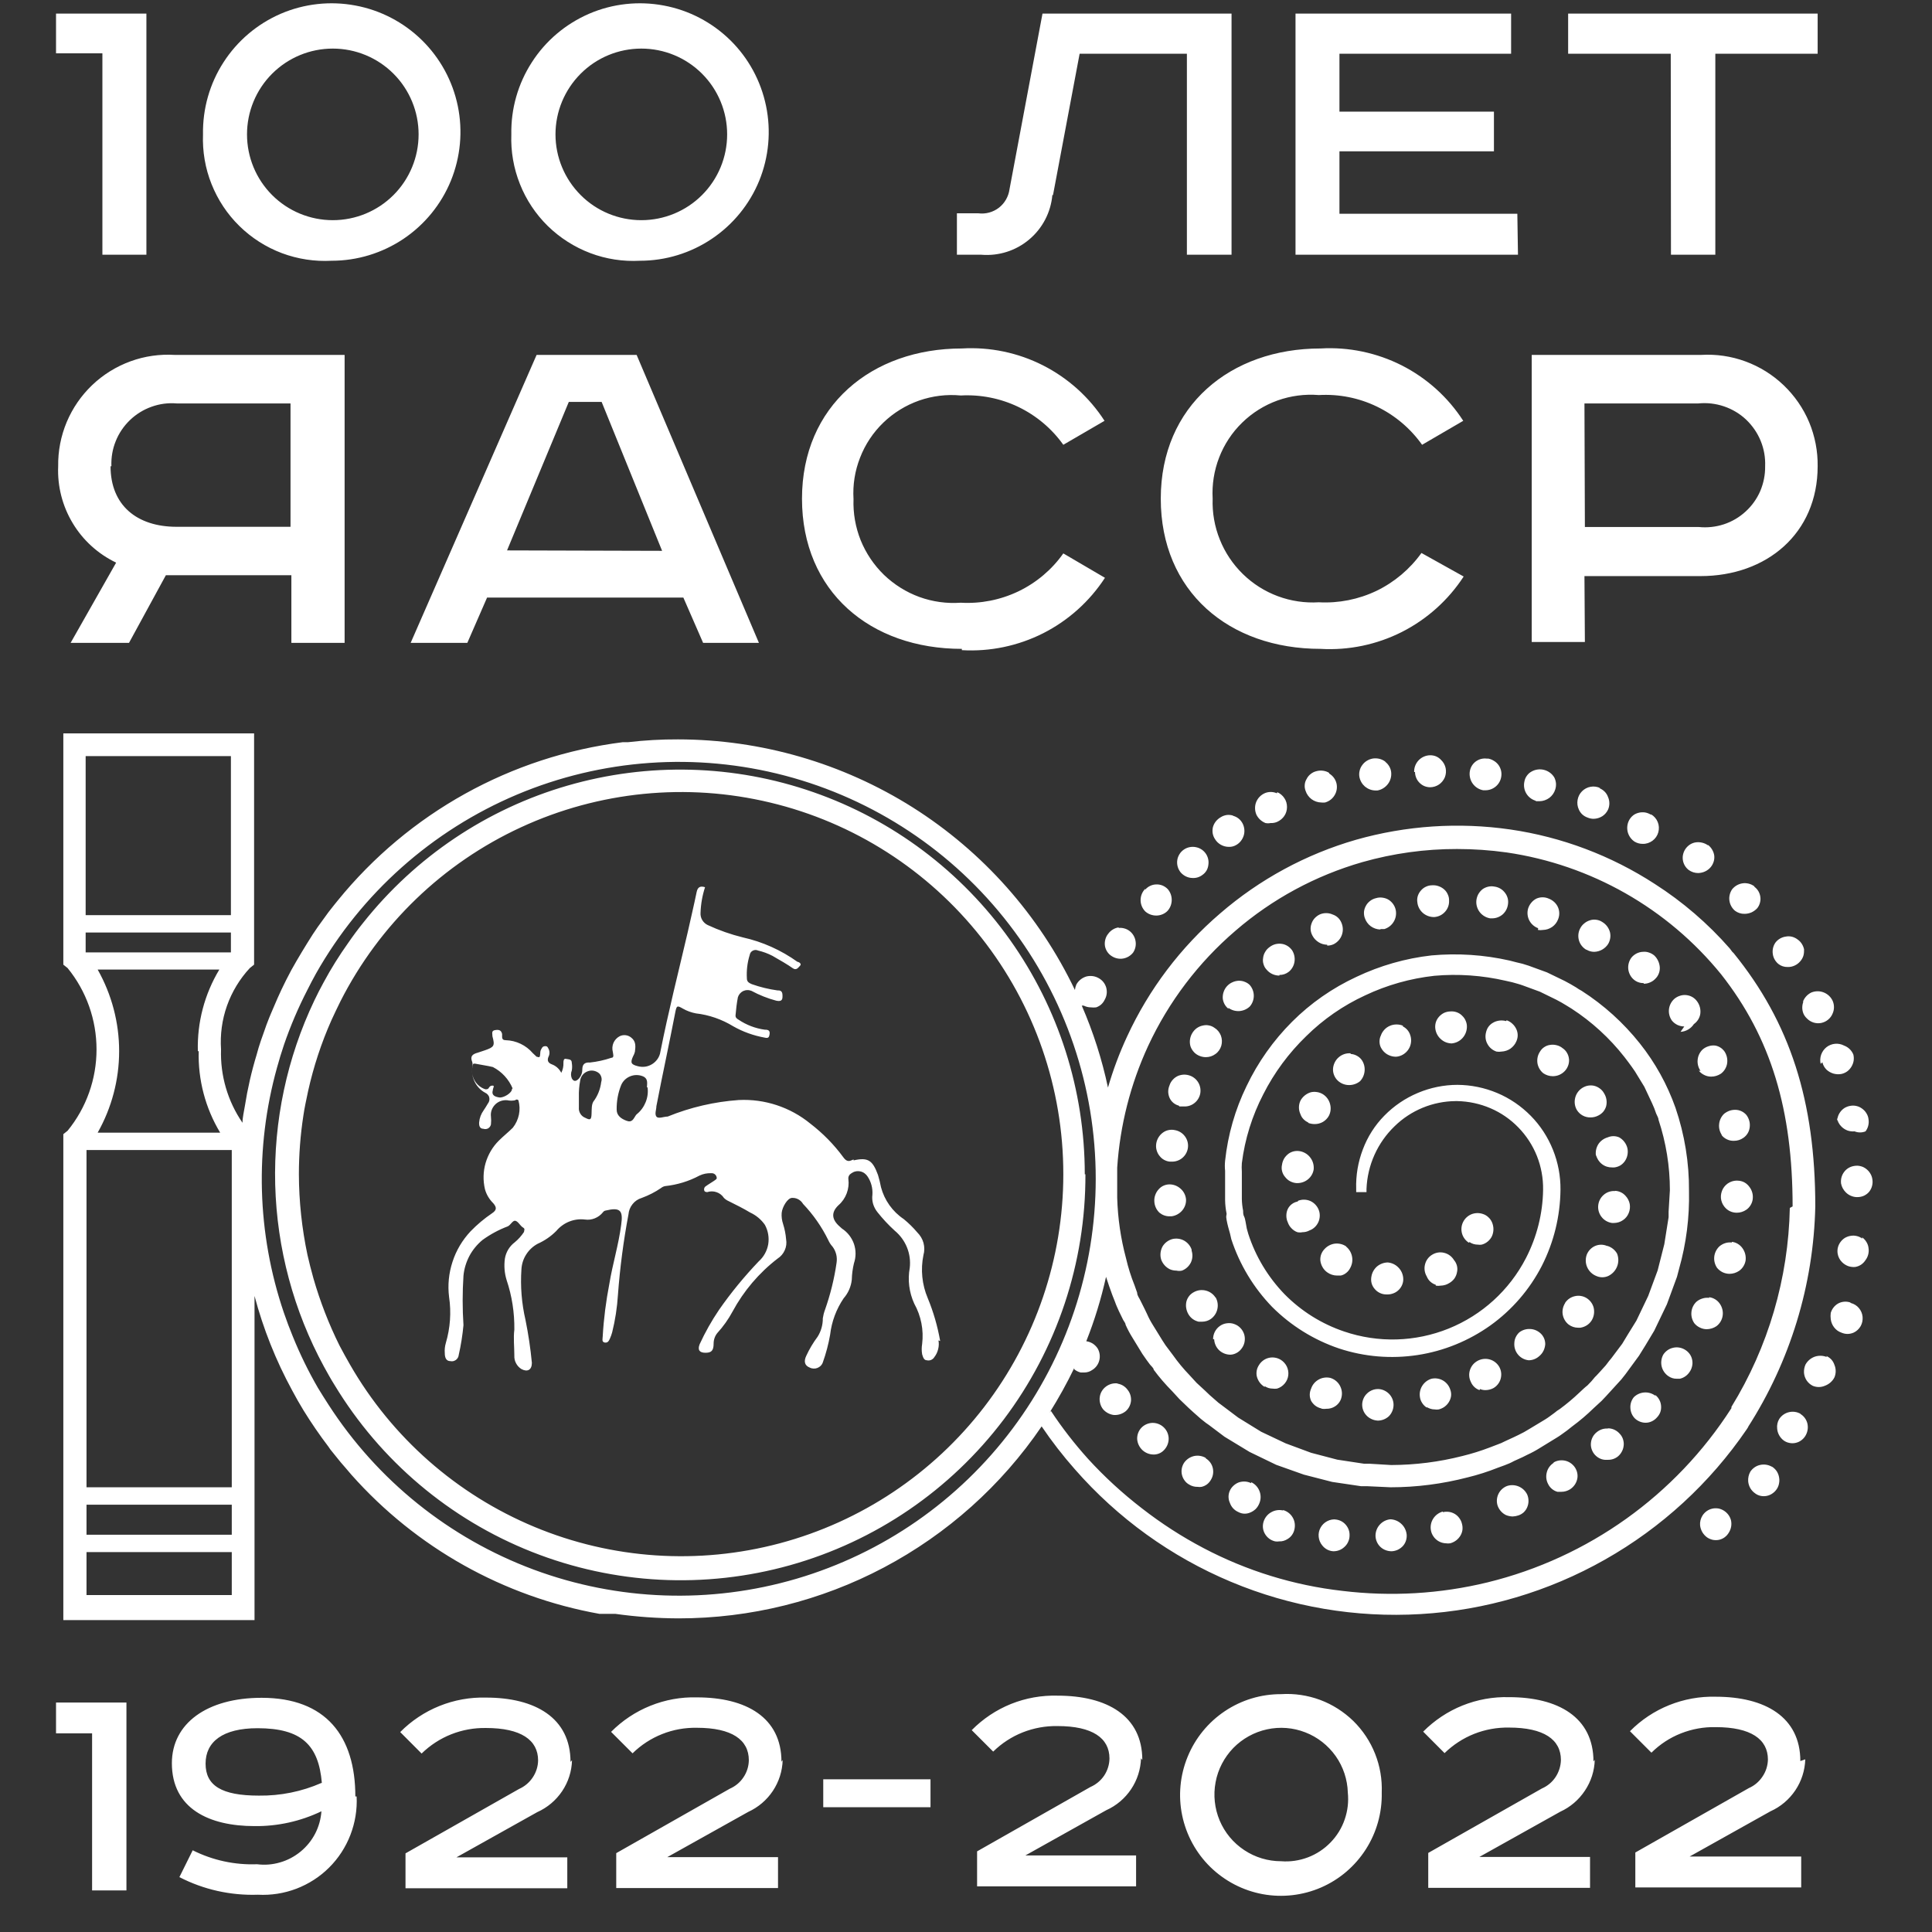 <svg width="27" height="27" viewBox="0 0 27 27" fill="none" xmlns="http://www.w3.org/2000/svg">
<rect x="0" y="0" width="27" height="27" fill="#333333" stroke="none"/>
<path d="M23.349 0.751H21.915V0.19H25.402V0.751H23.972V3.56H23.352L23.349 0.751ZM25.214 13.28C25.21 13.251 25.2 13.222 25.184 13.196C25.169 13.17 25.148 13.148 25.124 13.131C25.1 13.112 25.073 13.099 25.044 13.091C25.015 13.084 24.985 13.083 24.956 13.089C24.899 13.097 24.847 13.127 24.812 13.173C24.78 13.219 24.767 13.275 24.775 13.331C24.782 13.386 24.811 13.437 24.854 13.472C24.891 13.501 24.936 13.515 24.983 13.514C25.016 13.515 25.05 13.508 25.08 13.494C25.111 13.48 25.138 13.459 25.16 13.433C25.178 13.412 25.193 13.387 25.202 13.359C25.21 13.332 25.213 13.303 25.211 13.274L25.214 13.28ZM7.973 24.623C7.973 24.006 7.478 23.724 6.792 23.724C6.57 23.718 6.348 23.758 6.142 23.841C5.936 23.924 5.749 24.048 5.593 24.206L5.892 24.506C6.011 24.39 6.152 24.298 6.306 24.237C6.46 24.176 6.626 24.146 6.792 24.149C7.281 24.149 7.52 24.317 7.52 24.602C7.519 24.687 7.492 24.77 7.445 24.84C7.398 24.911 7.331 24.967 7.254 25.001L5.667 25.901V26.389H7.928V25.957H6.378L7.508 25.325C7.649 25.262 7.77 25.16 7.856 25.032C7.942 24.904 7.99 24.754 7.994 24.599L7.973 24.623ZM25.468 14.846C25.477 14.884 25.497 14.92 25.525 14.948C25.553 14.974 25.587 14.993 25.624 15.004C25.662 15.014 25.701 15.016 25.738 15.008C25.766 15.001 25.793 14.989 25.816 14.972C25.839 14.955 25.858 14.933 25.873 14.909C25.889 14.883 25.9 14.854 25.905 14.824C25.909 14.794 25.908 14.764 25.9 14.735C25.888 14.707 25.87 14.681 25.848 14.66C25.826 14.639 25.8 14.623 25.771 14.612C25.733 14.592 25.689 14.583 25.645 14.587C25.602 14.591 25.561 14.607 25.526 14.634C25.492 14.661 25.466 14.697 25.451 14.739C25.437 14.78 25.434 14.824 25.444 14.867L25.468 14.846ZM25.202 14C25.182 14.052 25.182 14.11 25.202 14.162C25.213 14.189 25.231 14.214 25.253 14.234C25.278 14.26 25.31 14.279 25.344 14.29C25.379 14.301 25.416 14.303 25.452 14.296C25.488 14.288 25.521 14.273 25.549 14.249C25.577 14.226 25.599 14.196 25.612 14.162C25.624 14.135 25.63 14.105 25.63 14.075C25.63 14.045 25.624 14.016 25.612 13.988C25.587 13.933 25.542 13.891 25.486 13.869C25.43 13.847 25.368 13.848 25.312 13.871C25.258 13.898 25.216 13.944 25.196 14H25.202ZM10.921 24.62C10.921 24.003 10.429 23.721 9.739 23.721C9.517 23.715 9.296 23.755 9.09 23.838C8.883 23.921 8.696 24.046 8.54 24.203L8.84 24.503C8.958 24.387 9.099 24.295 9.253 24.234C9.408 24.172 9.573 24.143 9.739 24.146C10.228 24.146 10.465 24.314 10.465 24.599C10.464 24.684 10.438 24.767 10.39 24.838C10.343 24.909 10.276 24.964 10.198 24.998L8.612 25.898V26.386H10.873V25.954H9.325L10.456 25.322C10.596 25.258 10.716 25.156 10.801 25.028C10.886 24.9 10.934 24.75 10.938 24.596L10.921 24.62ZM11.505 25.256H13.004V24.866H11.505V25.256ZM15.964 24.596C15.964 23.979 15.469 23.697 14.779 23.697C14.557 23.691 14.336 23.73 14.129 23.813C13.923 23.896 13.736 24.021 13.58 24.179L13.88 24.479C13.998 24.363 14.139 24.271 14.293 24.21C14.448 24.149 14.613 24.119 14.779 24.122C15.268 24.122 15.505 24.29 15.505 24.575C15.504 24.66 15.478 24.743 15.431 24.814C15.383 24.885 15.316 24.94 15.238 24.974L13.655 25.873V26.362H15.877V25.93H14.33L15.46 25.298C15.601 25.235 15.721 25.133 15.807 25.005C15.893 24.877 15.941 24.727 15.946 24.572L15.964 24.596ZM19.31 25.052C19.316 25.332 19.239 25.608 19.088 25.844C18.937 26.08 18.72 26.266 18.462 26.378C18.206 26.489 17.921 26.522 17.645 26.471C17.37 26.42 17.116 26.288 16.915 26.092C16.715 25.896 16.578 25.645 16.521 25.37C16.464 25.096 16.491 24.811 16.597 24.552C16.703 24.292 16.884 24.07 17.117 23.914C17.349 23.758 17.623 23.675 17.904 23.676C18.089 23.664 18.274 23.692 18.448 23.756C18.622 23.821 18.78 23.922 18.913 24.051C19.045 24.181 19.149 24.337 19.217 24.509C19.286 24.682 19.317 24.867 19.31 25.052ZM18.836 25.052C18.831 24.869 18.772 24.691 18.666 24.541C18.56 24.392 18.413 24.276 18.242 24.21C18.071 24.143 17.885 24.129 17.706 24.168C17.527 24.207 17.363 24.298 17.235 24.429C17.108 24.561 17.021 24.727 16.988 24.907C16.954 25.087 16.974 25.273 17.045 25.442C17.116 25.611 17.236 25.755 17.389 25.856C17.541 25.957 17.72 26.011 17.904 26.011C18.031 26.021 18.159 26.002 18.278 25.957C18.397 25.912 18.505 25.841 18.594 25.749C18.683 25.658 18.751 25.548 18.792 25.428C18.834 25.307 18.849 25.179 18.836 25.052ZM19.391 18.09C19.421 18.09 19.451 18.084 19.479 18.072C19.507 18.061 19.532 18.043 19.553 18.021C19.573 18 19.589 17.974 19.599 17.946C19.609 17.918 19.613 17.889 19.61 17.859C19.605 17.803 19.581 17.751 19.541 17.712C19.502 17.672 19.45 17.648 19.394 17.643C19.339 17.644 19.286 17.664 19.244 17.699C19.203 17.735 19.175 17.784 19.166 17.838C19.16 17.868 19.16 17.899 19.167 17.928C19.174 17.958 19.188 17.985 19.208 18.009C19.228 18.034 19.253 18.055 19.283 18.069C19.312 18.083 19.343 18.09 19.376 18.09H19.391ZM18.134 16.792C18.105 16.797 18.077 16.81 18.053 16.828C18.029 16.846 18.01 16.87 17.997 16.896C17.983 16.926 17.977 16.957 17.977 16.989C17.977 17.021 17.983 17.053 17.997 17.082C18.008 17.114 18.025 17.142 18.049 17.166C18.072 17.19 18.1 17.209 18.131 17.22C18.155 17.225 18.18 17.225 18.203 17.22C18.237 17.22 18.27 17.212 18.299 17.196C18.355 17.176 18.399 17.134 18.424 17.08C18.448 17.026 18.451 16.965 18.43 16.91C18.409 16.855 18.367 16.81 18.314 16.785C18.26 16.761 18.199 16.759 18.143 16.78L18.134 16.792ZM18.278 15.691C18.308 15.703 18.34 15.709 18.371 15.709C18.412 15.71 18.453 15.699 18.488 15.679C18.523 15.658 18.553 15.628 18.572 15.592C18.598 15.541 18.603 15.482 18.587 15.426C18.572 15.371 18.537 15.323 18.488 15.292C18.463 15.277 18.435 15.266 18.406 15.262C18.376 15.257 18.346 15.258 18.317 15.265C18.256 15.284 18.204 15.326 18.174 15.382C18.16 15.412 18.153 15.444 18.153 15.477C18.153 15.509 18.16 15.541 18.174 15.571C18.183 15.598 18.198 15.622 18.218 15.642C18.238 15.662 18.261 15.678 18.287 15.688L18.278 15.691ZM18.812 17.418C18.766 17.387 18.711 17.374 18.655 17.38C18.601 17.387 18.55 17.413 18.512 17.454C18.491 17.475 18.475 17.5 18.464 17.529C18.454 17.556 18.45 17.586 18.452 17.616C18.456 17.649 18.466 17.68 18.483 17.709C18.499 17.737 18.521 17.762 18.548 17.781C18.588 17.81 18.637 17.826 18.686 17.826H18.737C18.766 17.82 18.792 17.807 18.815 17.788C18.838 17.77 18.856 17.747 18.869 17.721C18.896 17.672 18.906 17.616 18.895 17.561C18.885 17.506 18.855 17.456 18.812 17.421V17.418ZM25.672 15.622C25.679 15.669 25.701 15.712 25.735 15.745C25.759 15.769 25.788 15.787 25.819 15.799C25.851 15.81 25.885 15.814 25.918 15.811C25.967 15.831 26.022 15.831 26.071 15.811C26.089 15.787 26.102 15.76 26.109 15.731C26.116 15.703 26.118 15.673 26.113 15.643C26.11 15.613 26.1 15.584 26.084 15.559C26.069 15.533 26.048 15.511 26.023 15.493C26 15.476 25.974 15.463 25.946 15.457C25.918 15.45 25.889 15.449 25.861 15.454C25.833 15.458 25.806 15.468 25.781 15.482C25.757 15.497 25.736 15.516 25.719 15.539C25.702 15.562 25.689 15.588 25.682 15.616C25.675 15.643 25.674 15.672 25.678 15.7L25.672 15.622ZM18.875 14.72C18.844 14.718 18.813 14.722 18.784 14.732C18.755 14.742 18.728 14.758 18.705 14.779C18.682 14.799 18.664 14.825 18.651 14.852C18.638 14.88 18.63 14.911 18.629 14.942C18.628 14.972 18.634 15.002 18.646 15.03C18.658 15.058 18.675 15.083 18.698 15.104C18.741 15.143 18.796 15.164 18.854 15.164C18.91 15.164 18.964 15.145 19.007 15.11C19.045 15.07 19.067 15.018 19.071 14.963C19.075 14.909 19.06 14.854 19.028 14.81C19.01 14.786 18.987 14.767 18.96 14.753C18.934 14.739 18.905 14.731 18.875 14.729V14.72ZM19.61 14.336C19.58 14.323 19.549 14.317 19.517 14.317C19.485 14.317 19.453 14.323 19.424 14.336C19.395 14.348 19.368 14.367 19.347 14.39C19.325 14.414 19.308 14.441 19.298 14.471C19.285 14.497 19.279 14.526 19.279 14.555C19.279 14.584 19.285 14.613 19.298 14.639C19.317 14.677 19.346 14.709 19.382 14.732C19.418 14.754 19.459 14.767 19.502 14.768C19.53 14.768 19.557 14.761 19.583 14.75C19.635 14.727 19.677 14.686 19.701 14.633C19.724 14.581 19.727 14.522 19.709 14.468C19.701 14.441 19.687 14.415 19.668 14.393C19.649 14.372 19.627 14.354 19.601 14.342L19.61 14.336ZM18.131 16.534C18.186 16.534 18.239 16.515 18.281 16.48C18.323 16.445 18.351 16.396 18.359 16.342C18.364 16.285 18.349 16.228 18.315 16.182C18.282 16.135 18.232 16.103 18.177 16.09C18.148 16.084 18.119 16.083 18.091 16.088C18.063 16.093 18.036 16.104 18.012 16.12C17.986 16.139 17.964 16.162 17.947 16.189C17.931 16.217 17.92 16.247 17.916 16.279C17.909 16.309 17.91 16.34 17.918 16.37C17.926 16.399 17.94 16.427 17.961 16.45C17.98 16.474 18.003 16.495 18.031 16.509C18.058 16.523 18.089 16.532 18.119 16.534H18.131ZM20.065 17.967C20.088 17.971 20.112 17.971 20.134 17.967C20.177 17.966 20.218 17.954 20.254 17.931C20.282 17.915 20.307 17.893 20.326 17.867C20.344 17.84 20.357 17.81 20.362 17.778C20.369 17.749 20.368 17.718 20.361 17.689C20.353 17.66 20.34 17.633 20.32 17.61C20.29 17.56 20.241 17.523 20.184 17.509C20.127 17.494 20.067 17.503 20.016 17.534C19.965 17.564 19.929 17.613 19.915 17.67C19.9 17.727 19.909 17.788 19.939 17.838C19.95 17.866 19.967 17.891 19.989 17.911C20.011 17.931 20.037 17.946 20.065 17.955V17.967ZM4.984 25.106C4.993 25.289 4.963 25.472 4.897 25.643C4.831 25.814 4.73 25.97 4.6 26.099C4.47 26.229 4.314 26.329 4.142 26.395C3.971 26.46 3.788 26.489 3.605 26.479C3.224 26.492 2.846 26.408 2.507 26.233L2.693 25.858C2.972 25.998 3.281 26.065 3.593 26.053C3.701 26.067 3.811 26.058 3.915 26.027C4.02 25.997 4.117 25.945 4.201 25.876C4.285 25.807 4.355 25.721 4.405 25.624C4.455 25.527 4.484 25.422 4.492 25.313C4.2 25.453 3.88 25.524 3.557 25.52C2.924 25.52 2.402 25.277 2.402 24.641C2.402 24.087 2.891 23.727 3.656 23.727C4.555 23.727 4.966 24.263 4.966 25.106H4.984ZM4.498 24.917C4.453 24.389 4.216 24.152 3.599 24.152C3.113 24.152 2.873 24.341 2.873 24.647C2.873 24.953 3.095 25.094 3.617 25.094C3.918 25.098 4.216 25.038 4.492 24.917H4.498ZM20.536 17.358C20.571 17.382 20.611 17.394 20.653 17.394C20.671 17.397 20.689 17.397 20.707 17.394C20.738 17.386 20.767 17.371 20.792 17.35C20.817 17.329 20.837 17.304 20.851 17.274C20.864 17.244 20.871 17.211 20.871 17.178C20.871 17.145 20.864 17.113 20.851 17.082C20.839 17.055 20.822 17.03 20.799 17.01C20.777 16.989 20.751 16.974 20.722 16.965C20.67 16.948 20.613 16.949 20.562 16.97C20.512 16.991 20.47 17.03 20.446 17.08C20.422 17.129 20.417 17.186 20.432 17.239C20.447 17.292 20.481 17.337 20.527 17.367L20.536 17.358ZM13.442 9.086C13.835 9.109 14.227 9.027 14.578 8.85C14.929 8.672 15.227 8.405 15.442 8.075L14.86 7.734C14.7 7.961 14.484 8.143 14.233 8.264C13.982 8.384 13.705 8.439 13.427 8.423C13.231 8.437 13.034 8.41 12.849 8.343C12.665 8.276 12.496 8.17 12.354 8.034C12.213 7.897 12.102 7.732 12.028 7.55C11.955 7.367 11.921 7.172 11.928 6.975C11.916 6.777 11.947 6.58 12.02 6.395C12.091 6.211 12.202 6.044 12.345 5.906C12.487 5.769 12.658 5.664 12.844 5.598C13.031 5.533 13.23 5.508 13.427 5.527C13.705 5.512 13.982 5.567 14.232 5.687C14.483 5.808 14.699 5.99 14.86 6.216L15.436 5.881C15.223 5.551 14.926 5.284 14.576 5.106C14.225 4.928 13.834 4.847 13.442 4.87C12.183 4.87 11.208 5.671 11.208 6.969C11.208 8.267 12.162 9.068 13.442 9.068V9.086ZM19.361 10.645C19.337 10.626 19.309 10.613 19.279 10.605C19.25 10.598 19.219 10.596 19.189 10.6C19.159 10.605 19.13 10.615 19.104 10.631C19.077 10.647 19.055 10.668 19.037 10.693C19.02 10.716 19.007 10.743 19.001 10.771C18.994 10.8 18.993 10.829 18.998 10.858C19.008 10.91 19.035 10.957 19.075 10.992C19.116 11.026 19.167 11.046 19.22 11.047H19.25C19.308 11.037 19.36 11.004 19.396 10.957C19.432 10.91 19.448 10.851 19.442 10.792C19.439 10.764 19.43 10.736 19.416 10.712C19.402 10.687 19.383 10.665 19.361 10.648V10.645ZM17.232 11.398C17.203 11.389 17.172 11.386 17.142 11.39C17.112 11.395 17.084 11.405 17.058 11.422C17.032 11.437 17.009 11.457 16.99 11.481C16.971 11.505 16.958 11.533 16.95 11.562C16.944 11.591 16.943 11.62 16.948 11.648C16.953 11.676 16.964 11.703 16.98 11.727C17 11.76 17.028 11.787 17.062 11.806C17.096 11.825 17.134 11.835 17.172 11.835C17.211 11.837 17.25 11.826 17.283 11.805C17.332 11.775 17.367 11.727 17.383 11.671C17.398 11.616 17.391 11.556 17.364 11.505C17.35 11.48 17.332 11.457 17.309 11.439C17.286 11.421 17.26 11.408 17.232 11.401V11.398ZM18.575 10.801C18.549 10.785 18.52 10.775 18.489 10.771C18.459 10.767 18.428 10.769 18.398 10.777C18.369 10.784 18.341 10.797 18.318 10.816C18.294 10.834 18.274 10.858 18.261 10.885C18.246 10.909 18.236 10.937 18.234 10.966C18.231 10.994 18.235 11.023 18.245 11.05C18.26 11.097 18.289 11.138 18.328 11.168C18.367 11.197 18.415 11.214 18.464 11.215C18.482 11.217 18.5 11.217 18.518 11.215C18.575 11.199 18.623 11.162 18.652 11.112C18.682 11.062 18.691 11.002 18.677 10.945C18.662 10.888 18.626 10.84 18.575 10.81V10.801ZM17.844 11.086C17.817 11.074 17.788 11.068 17.758 11.068C17.729 11.068 17.7 11.074 17.673 11.086C17.618 11.111 17.576 11.156 17.554 11.212C17.533 11.268 17.535 11.331 17.559 11.386C17.585 11.439 17.63 11.48 17.685 11.502C17.709 11.507 17.733 11.507 17.757 11.502C17.789 11.504 17.821 11.498 17.85 11.485C17.89 11.467 17.925 11.438 17.949 11.402C17.974 11.365 17.986 11.322 17.986 11.278C17.986 11.233 17.974 11.19 17.949 11.154C17.925 11.117 17.89 11.088 17.85 11.071L17.844 11.086ZM22.149 8.972H21.406V4.96H23.771C23.983 4.947 24.194 4.978 24.393 5.051C24.592 5.124 24.773 5.237 24.926 5.383C25.079 5.529 25.201 5.705 25.283 5.9C25.364 6.095 25.405 6.305 25.402 6.516C25.402 7.455 24.689 8.051 23.765 8.051H22.143L22.149 8.972ZM22.149 7.365H23.741C23.86 7.377 23.979 7.364 24.092 7.327C24.204 7.29 24.308 7.229 24.395 7.149C24.483 7.069 24.553 6.971 24.6 6.862C24.646 6.753 24.67 6.635 24.668 6.516C24.673 6.395 24.652 6.274 24.606 6.162C24.56 6.049 24.49 5.948 24.402 5.864C24.314 5.781 24.208 5.718 24.093 5.679C23.978 5.64 23.856 5.626 23.735 5.638H22.143L22.149 7.365ZM16.006 12.42C15.964 12.462 15.94 12.519 15.94 12.579C15.94 12.639 15.964 12.696 16.006 12.738C16.048 12.775 16.102 12.795 16.159 12.795C16.189 12.795 16.219 12.789 16.247 12.777C16.275 12.765 16.3 12.748 16.32 12.726C16.356 12.684 16.375 12.631 16.375 12.576C16.375 12.521 16.356 12.468 16.32 12.426C16.3 12.405 16.275 12.388 16.248 12.376C16.221 12.365 16.191 12.359 16.162 12.36C16.131 12.36 16.101 12.367 16.074 12.38C16.046 12.393 16.022 12.412 16.003 12.435L16.006 12.42ZM19.775 10.789C19.775 10.819 19.782 10.848 19.794 10.876C19.806 10.903 19.824 10.928 19.847 10.948C19.885 10.983 19.935 11.002 19.988 11.002C20.032 11.001 20.074 10.988 20.111 10.963C20.147 10.938 20.175 10.903 20.192 10.863C20.208 10.822 20.212 10.777 20.203 10.734C20.194 10.691 20.172 10.652 20.14 10.621C20.12 10.599 20.096 10.582 20.068 10.57C20.041 10.559 20.011 10.554 19.982 10.555C19.922 10.557 19.865 10.583 19.824 10.627C19.783 10.671 19.761 10.729 19.763 10.789H19.775ZM21.463 11.197H21.517C21.566 11.196 21.613 11.179 21.653 11.15C21.692 11.12 21.721 11.079 21.735 11.032C21.744 11.004 21.747 10.975 21.745 10.946C21.742 10.918 21.734 10.889 21.721 10.864C21.705 10.838 21.684 10.815 21.659 10.797C21.634 10.779 21.606 10.766 21.577 10.759C21.518 10.744 21.455 10.753 21.403 10.783C21.377 10.797 21.355 10.817 21.338 10.841C21.321 10.865 21.309 10.892 21.304 10.921C21.291 10.978 21.3 11.037 21.329 11.087C21.359 11.138 21.407 11.175 21.463 11.191V11.197ZM21.205 2.987H18.719V2.115H20.878V1.56H18.719V0.751H21.118V0.19H18.105V3.56H21.214L21.205 2.987ZM19.865 7.728C19.703 7.954 19.487 8.136 19.237 8.257C18.986 8.377 18.709 8.432 18.431 8.417C18.236 8.429 18.041 8.4 17.858 8.332C17.675 8.264 17.508 8.158 17.369 8.022C17.229 7.885 17.119 7.721 17.047 7.54C16.974 7.359 16.94 7.164 16.947 6.969C16.936 6.773 16.967 6.576 17.038 6.393C17.109 6.21 17.218 6.044 17.359 5.907C17.5 5.769 17.668 5.664 17.853 5.597C18.038 5.531 18.235 5.505 18.431 5.521C18.711 5.505 18.99 5.56 19.242 5.682C19.495 5.804 19.712 5.988 19.874 6.216L20.449 5.881C20.236 5.551 19.939 5.284 19.589 5.106C19.238 4.929 18.847 4.847 18.455 4.87C17.196 4.87 16.222 5.671 16.222 6.969C16.222 8.267 17.175 9.068 18.455 9.068C18.848 9.091 19.24 9.009 19.591 8.832C19.942 8.654 20.24 8.387 20.455 8.057L19.865 7.728ZM20.788 10.603C20.759 10.598 20.729 10.599 20.7 10.606C20.672 10.613 20.645 10.626 20.621 10.644C20.598 10.662 20.578 10.685 20.564 10.711C20.55 10.737 20.542 10.765 20.539 10.795C20.534 10.852 20.55 10.91 20.585 10.956C20.62 11.002 20.671 11.034 20.728 11.044H20.761C20.814 11.044 20.865 11.024 20.905 10.99C20.946 10.955 20.972 10.907 20.98 10.855C20.985 10.826 20.984 10.797 20.977 10.768C20.97 10.74 20.958 10.713 20.941 10.69C20.923 10.666 20.9 10.645 20.873 10.63C20.847 10.614 20.818 10.604 20.788 10.6V10.603ZM14.716 2.726L15.088 0.751H16.587V3.56H17.211V0.19H14.569L14.108 2.645C14.094 2.747 14.041 2.84 13.96 2.903C13.878 2.966 13.775 2.994 13.673 2.981H13.373V3.56H13.715C13.957 3.58 14.197 3.504 14.383 3.347C14.569 3.191 14.685 2.968 14.707 2.726H14.716ZM16.707 11.838C16.679 11.833 16.649 11.834 16.621 11.84C16.593 11.846 16.566 11.858 16.542 11.875C16.518 11.892 16.498 11.913 16.483 11.938C16.468 11.962 16.457 11.99 16.453 12.018C16.448 12.049 16.45 12.08 16.458 12.11C16.466 12.14 16.481 12.168 16.5 12.192C16.521 12.216 16.546 12.235 16.575 12.249C16.603 12.262 16.634 12.27 16.665 12.27C16.715 12.273 16.764 12.258 16.803 12.228C16.827 12.212 16.846 12.191 16.861 12.167C16.875 12.143 16.884 12.115 16.887 12.087C16.896 12.03 16.882 11.972 16.848 11.925C16.831 11.902 16.81 11.882 16.785 11.867C16.76 11.852 16.733 11.842 16.704 11.838H16.707ZM24.518 12.387C24.494 12.369 24.467 12.356 24.438 12.349C24.409 12.342 24.379 12.34 24.35 12.345C24.293 12.354 24.242 12.384 24.206 12.429C24.175 12.475 24.161 12.532 24.169 12.587C24.177 12.643 24.205 12.693 24.248 12.729C24.286 12.757 24.333 12.772 24.38 12.771C24.413 12.771 24.446 12.764 24.477 12.751C24.507 12.737 24.535 12.717 24.557 12.693C24.575 12.671 24.588 12.645 24.595 12.618C24.603 12.591 24.605 12.563 24.601 12.535C24.598 12.507 24.588 12.48 24.574 12.455C24.56 12.431 24.541 12.41 24.518 12.393V12.387ZM2.444 4.96H4.816V8.984H4.072V8.039H2.318L1.803 8.984H0.987L1.623 7.863C1.371 7.742 1.159 7.55 1.016 7.311C0.872 7.072 0.801 6.795 0.813 6.516C0.81 6.305 0.85 6.095 0.932 5.899C1.014 5.704 1.135 5.528 1.288 5.382C1.442 5.235 1.623 5.123 1.822 5.05C2.021 4.977 2.233 4.947 2.444 4.96ZM1.545 6.516C1.545 7.062 1.914 7.362 2.468 7.362H4.06V5.638H2.468C2.349 5.628 2.229 5.644 2.116 5.685C2.004 5.725 1.901 5.789 1.815 5.872C1.729 5.955 1.661 6.055 1.617 6.166C1.572 6.277 1.552 6.397 1.557 6.516H1.545ZM2.837 1.878C2.831 1.521 2.93 1.17 3.124 0.87C3.318 0.569 3.596 0.334 3.924 0.192C4.253 0.051 4.615 0.011 4.966 0.077C5.317 0.142 5.641 0.311 5.896 0.561C6.151 0.811 6.326 1.132 6.398 1.482C6.47 1.831 6.436 2.195 6.301 2.526C6.166 2.856 5.935 3.139 5.639 3.338C5.342 3.537 4.993 3.644 4.636 3.644C4.399 3.657 4.162 3.621 3.94 3.538C3.717 3.454 3.515 3.325 3.346 3.159C3.176 2.993 3.044 2.793 2.956 2.572C2.868 2.352 2.828 2.115 2.837 1.878ZM3.452 1.878C3.452 2.196 3.578 2.501 3.803 2.726C4.028 2.951 4.333 3.077 4.651 3.077C4.969 3.077 5.274 2.951 5.499 2.726C5.724 2.501 5.85 2.196 5.85 1.878C5.85 1.56 5.724 1.255 5.499 1.03C5.274 0.805 4.969 0.679 4.651 0.679C4.333 0.679 4.028 0.805 3.803 1.03C3.578 1.255 3.452 1.56 3.452 1.878ZM0.783 24.224H1.287V26.419H1.767V23.793H0.783V24.224ZM1.431 3.56H2.046V0.19H0.783V0.745H1.431V3.56ZM23.87 11.814C23.821 11.779 23.76 11.764 23.699 11.772C23.671 11.776 23.644 11.786 23.62 11.801C23.596 11.816 23.575 11.836 23.558 11.859C23.525 11.905 23.51 11.962 23.518 12.018C23.526 12.074 23.556 12.125 23.601 12.159C23.639 12.186 23.685 12.201 23.732 12.201C23.765 12.2 23.798 12.193 23.828 12.179C23.858 12.165 23.885 12.145 23.906 12.12C23.925 12.098 23.939 12.072 23.948 12.044C23.957 12.017 23.96 11.987 23.957 11.958C23.949 11.899 23.917 11.845 23.87 11.808V11.814ZM20.272 14.135C20.241 14.135 20.21 14.142 20.181 14.155C20.153 14.169 20.127 14.189 20.107 14.213C20.088 14.235 20.073 14.262 20.065 14.29C20.057 14.319 20.055 14.349 20.059 14.378C20.067 14.434 20.094 14.485 20.136 14.522C20.177 14.56 20.231 14.581 20.287 14.582C20.344 14.577 20.396 14.552 20.435 14.511C20.474 14.47 20.497 14.416 20.5 14.36C20.502 14.329 20.497 14.299 20.485 14.27C20.474 14.242 20.457 14.216 20.434 14.195C20.413 14.173 20.386 14.156 20.357 14.146C20.328 14.136 20.297 14.132 20.266 14.135H20.272ZM22.365 11.014C22.323 10.994 22.276 10.987 22.23 10.995C22.184 11.003 22.142 11.025 22.109 11.058C22.076 11.091 22.055 11.133 22.047 11.179C22.039 11.225 22.045 11.272 22.065 11.314C22.076 11.34 22.093 11.363 22.113 11.382C22.134 11.401 22.159 11.416 22.185 11.425C22.213 11.437 22.242 11.443 22.272 11.443C22.314 11.442 22.356 11.43 22.392 11.407C22.427 11.385 22.455 11.352 22.473 11.314C22.485 11.286 22.491 11.257 22.491 11.227C22.491 11.197 22.485 11.167 22.473 11.14C22.463 11.111 22.447 11.085 22.425 11.063C22.404 11.042 22.378 11.025 22.35 11.014H22.365ZM7.146 1.878C7.139 1.521 7.239 1.17 7.433 0.87C7.626 0.569 7.905 0.334 8.233 0.192C8.561 0.051 8.924 0.011 9.275 0.077C9.626 0.142 9.95 0.311 10.205 0.561C10.46 0.811 10.634 1.132 10.706 1.482C10.778 1.831 10.745 2.195 10.61 2.526C10.475 2.856 10.244 3.139 9.947 3.338C9.651 3.537 9.302 3.644 8.945 3.644C8.708 3.657 8.471 3.621 8.249 3.537C8.027 3.453 7.825 3.324 7.655 3.158C7.486 2.992 7.353 2.792 7.266 2.572C7.178 2.351 7.137 2.115 7.146 1.878ZM7.763 1.878C7.763 2.196 7.89 2.501 8.115 2.726C8.339 2.951 8.645 3.077 8.963 3.077C9.281 3.077 9.586 2.951 9.811 2.726C10.036 2.501 10.162 2.196 10.162 1.878C10.162 1.56 10.036 1.255 9.811 1.03C9.586 0.805 9.281 0.679 8.963 0.679C8.645 0.679 8.339 0.805 8.115 1.03C7.89 1.255 7.763 1.56 7.763 1.878ZM23.073 11.386C23.047 11.37 23.018 11.359 22.989 11.354C22.959 11.35 22.928 11.351 22.899 11.359C22.871 11.366 22.844 11.378 22.821 11.397C22.799 11.415 22.78 11.438 22.767 11.463C22.74 11.514 22.734 11.573 22.748 11.629C22.763 11.684 22.797 11.732 22.845 11.763C22.879 11.783 22.917 11.793 22.956 11.793C23.005 11.795 23.053 11.779 23.093 11.75C23.133 11.721 23.162 11.679 23.175 11.632C23.188 11.584 23.186 11.534 23.167 11.488C23.149 11.443 23.115 11.404 23.073 11.38V11.386ZM8.897 4.96L10.606 8.984H9.826L9.55 8.351H6.807L6.531 8.984H5.739L7.499 4.96H8.897ZM9.253 7.698L8.408 5.617H7.949L7.086 7.692L9.253 7.698ZM15.64 12.96C15.61 12.963 15.58 12.973 15.554 12.989C15.528 13.004 15.505 13.025 15.487 13.05C15.468 13.073 15.454 13.101 15.447 13.13C15.439 13.16 15.437 13.191 15.442 13.221C15.447 13.249 15.458 13.277 15.474 13.301C15.49 13.325 15.511 13.346 15.535 13.361C15.582 13.392 15.639 13.405 15.694 13.396C15.75 13.387 15.8 13.357 15.835 13.313C15.866 13.267 15.879 13.21 15.87 13.155C15.862 13.099 15.833 13.049 15.79 13.014C15.767 12.996 15.741 12.982 15.713 12.975C15.686 12.967 15.656 12.965 15.628 12.969L15.64 12.96ZM20.824 12.834H20.857C20.91 12.833 20.96 12.813 21 12.779C21.039 12.744 21.065 12.697 21.073 12.645C21.078 12.617 21.078 12.588 21.072 12.56C21.065 12.532 21.054 12.506 21.037 12.483C21.019 12.458 20.997 12.436 20.97 12.42C20.944 12.404 20.915 12.394 20.884 12.39C20.855 12.384 20.825 12.385 20.796 12.392C20.767 12.399 20.74 12.411 20.716 12.429C20.692 12.449 20.672 12.473 20.657 12.501C20.643 12.529 20.634 12.56 20.632 12.591C20.628 12.648 20.646 12.704 20.681 12.749C20.717 12.794 20.768 12.824 20.824 12.834ZM16.351 16.234H16.372C16.428 16.236 16.484 16.217 16.526 16.18C16.569 16.143 16.596 16.091 16.602 16.035C16.608 15.978 16.592 15.922 16.557 15.877C16.523 15.832 16.472 15.802 16.416 15.793C16.389 15.787 16.36 15.787 16.332 15.793C16.304 15.798 16.278 15.81 16.255 15.826C16.204 15.862 16.169 15.917 16.159 15.979C16.154 16.009 16.155 16.041 16.163 16.071C16.171 16.101 16.184 16.129 16.204 16.153C16.221 16.176 16.243 16.195 16.268 16.209C16.294 16.223 16.322 16.232 16.351 16.234ZM18.476 19.688C18.496 19.691 18.516 19.691 18.536 19.688C18.579 19.689 18.62 19.678 18.656 19.655C18.68 19.64 18.701 19.62 18.717 19.597C18.733 19.574 18.744 19.548 18.749 19.52C18.761 19.464 18.75 19.406 18.721 19.357C18.692 19.308 18.645 19.272 18.59 19.256C18.535 19.244 18.477 19.252 18.428 19.28C18.379 19.307 18.341 19.352 18.323 19.406C18.311 19.433 18.304 19.462 18.304 19.492C18.304 19.521 18.311 19.55 18.323 19.577C18.338 19.603 18.358 19.626 18.381 19.644C18.405 19.662 18.432 19.675 18.461 19.682L18.476 19.688ZM16.986 18.132C16.955 18.084 16.907 18.05 16.851 18.036C16.795 18.022 16.737 18.029 16.686 18.057C16.661 18.07 16.638 18.088 16.62 18.11C16.602 18.133 16.589 18.158 16.581 18.186C16.574 18.216 16.572 18.248 16.577 18.278C16.582 18.309 16.592 18.339 16.608 18.366C16.623 18.392 16.644 18.416 16.669 18.434C16.694 18.452 16.722 18.464 16.752 18.471H16.797C16.842 18.471 16.887 18.458 16.923 18.432C16.969 18.398 17.001 18.35 17.013 18.294C17.025 18.239 17.017 18.181 16.989 18.132H16.986ZM16.483 15.463H16.548C16.601 15.465 16.652 15.448 16.693 15.415C16.734 15.383 16.762 15.337 16.773 15.286C16.783 15.234 16.775 15.181 16.75 15.135C16.725 15.089 16.684 15.053 16.635 15.034C16.609 15.024 16.58 15.018 16.551 15.018C16.523 15.018 16.494 15.024 16.467 15.034C16.439 15.046 16.413 15.064 16.392 15.087C16.37 15.11 16.354 15.137 16.345 15.166C16.333 15.194 16.326 15.225 16.326 15.255C16.326 15.285 16.333 15.315 16.345 15.343C16.357 15.37 16.375 15.393 16.397 15.412C16.419 15.43 16.445 15.444 16.473 15.451L16.483 15.463ZM16.968 18.716C16.971 18.776 16.997 18.832 17.04 18.872C17.083 18.911 17.139 18.932 17.196 18.932C17.224 18.931 17.252 18.923 17.277 18.91C17.303 18.897 17.325 18.879 17.343 18.857C17.366 18.83 17.383 18.798 17.391 18.763C17.399 18.728 17.399 18.691 17.39 18.656C17.381 18.622 17.363 18.589 17.339 18.563C17.315 18.536 17.284 18.516 17.25 18.504C17.217 18.491 17.18 18.488 17.145 18.493C17.109 18.497 17.075 18.511 17.046 18.532C17.017 18.553 16.993 18.581 16.977 18.613C16.961 18.645 16.953 18.68 16.953 18.716H16.968ZM16.653 17.463C16.635 17.41 16.597 17.365 16.547 17.337C16.497 17.31 16.439 17.303 16.384 17.316C16.326 17.332 16.276 17.37 16.246 17.421C16.216 17.477 16.209 17.543 16.228 17.604C16.25 17.663 16.294 17.712 16.351 17.739C16.379 17.751 16.41 17.757 16.441 17.757C16.466 17.763 16.493 17.763 16.518 17.757C16.572 17.737 16.616 17.696 16.642 17.645C16.667 17.593 16.671 17.533 16.653 17.478V17.463ZM16.743 14.747C16.776 14.764 16.814 14.774 16.851 14.774C16.9 14.774 16.947 14.759 16.986 14.73C17.026 14.702 17.054 14.661 17.068 14.614C17.081 14.567 17.079 14.518 17.062 14.472C17.044 14.427 17.013 14.388 16.971 14.363C16.948 14.346 16.921 14.335 16.892 14.33C16.864 14.324 16.834 14.326 16.806 14.333C16.776 14.339 16.748 14.352 16.723 14.37C16.699 14.388 16.678 14.411 16.662 14.438C16.646 14.464 16.636 14.493 16.631 14.524C16.626 14.554 16.628 14.585 16.635 14.615C16.643 14.643 16.657 14.669 16.676 14.692C16.694 14.715 16.717 14.733 16.743 14.747ZM17.676 19.373C17.708 19.394 17.745 19.406 17.784 19.406C17.805 19.409 17.826 19.409 17.847 19.406C17.888 19.394 17.925 19.369 17.953 19.336C17.981 19.303 17.999 19.263 18.004 19.22C18.009 19.176 18.001 19.133 17.982 19.094C17.962 19.055 17.932 19.023 17.895 19.001C17.845 18.972 17.785 18.963 17.729 18.977C17.673 18.991 17.625 19.027 17.595 19.076C17.579 19.1 17.568 19.126 17.563 19.154C17.558 19.182 17.558 19.211 17.565 19.238C17.581 19.299 17.619 19.35 17.673 19.382L17.676 19.373ZM21.493 12.996C21.516 13 21.541 13 21.565 12.996C21.61 12.995 21.654 12.98 21.692 12.954C21.729 12.928 21.758 12.891 21.774 12.849C21.785 12.822 21.791 12.794 21.791 12.765C21.791 12.736 21.785 12.707 21.774 12.681C21.762 12.653 21.744 12.627 21.721 12.606C21.698 12.585 21.672 12.569 21.643 12.558C21.616 12.546 21.587 12.54 21.557 12.54C21.528 12.54 21.499 12.546 21.472 12.558C21.444 12.572 21.419 12.592 21.399 12.617C21.379 12.641 21.364 12.669 21.355 12.699C21.34 12.754 21.346 12.812 21.372 12.863C21.398 12.913 21.442 12.952 21.496 12.972L21.493 12.996ZM22.17 13.271C22.203 13.291 22.24 13.302 22.278 13.302C22.317 13.301 22.355 13.291 22.389 13.272C22.423 13.253 22.452 13.226 22.473 13.194C22.503 13.144 22.513 13.085 22.5 13.029C22.484 12.968 22.446 12.917 22.392 12.885C22.367 12.868 22.339 12.858 22.309 12.854C22.28 12.849 22.25 12.852 22.221 12.861C22.192 12.87 22.164 12.884 22.141 12.904C22.117 12.923 22.097 12.947 22.083 12.975C22.056 13.026 22.05 13.086 22.066 13.142C22.082 13.198 22.12 13.245 22.17 13.274V13.271ZM17.166 14.084C17.21 14.117 17.264 14.133 17.319 14.13C17.374 14.126 17.426 14.104 17.466 14.066C17.502 14.025 17.522 13.971 17.522 13.916C17.522 13.861 17.502 13.808 17.466 13.766C17.446 13.746 17.422 13.731 17.395 13.721C17.369 13.71 17.341 13.706 17.313 13.706C17.282 13.707 17.252 13.714 17.224 13.727C17.195 13.739 17.17 13.758 17.149 13.78C17.128 13.803 17.112 13.829 17.102 13.858C17.091 13.887 17.087 13.918 17.088 13.949C17.09 13.978 17.099 14.007 17.113 14.033C17.127 14.059 17.146 14.081 17.169 14.099L17.166 14.084ZM20.044 12.816C20.102 12.812 20.156 12.786 20.195 12.742C20.234 12.699 20.254 12.643 20.251 12.585C20.252 12.556 20.246 12.528 20.234 12.502C20.223 12.475 20.206 12.451 20.185 12.432C20.162 12.411 20.135 12.395 20.106 12.385C20.077 12.374 20.046 12.37 20.015 12.372C19.984 12.372 19.954 12.379 19.927 12.392C19.899 12.405 19.875 12.424 19.856 12.447C19.836 12.469 19.822 12.496 19.813 12.524C19.805 12.553 19.803 12.583 19.808 12.612C19.814 12.668 19.841 12.719 19.883 12.757C19.925 12.794 19.979 12.815 20.035 12.816H20.044ZM17.88 13.625C17.927 13.626 17.974 13.61 18.012 13.58C18.055 13.545 18.083 13.494 18.091 13.439C18.099 13.384 18.087 13.327 18.057 13.28C18.04 13.257 18.02 13.237 17.995 13.221C17.971 13.206 17.944 13.195 17.916 13.191C17.885 13.186 17.854 13.188 17.824 13.195C17.794 13.203 17.766 13.217 17.742 13.236C17.717 13.254 17.696 13.276 17.681 13.303C17.665 13.329 17.655 13.358 17.652 13.389C17.647 13.417 17.649 13.447 17.658 13.475C17.666 13.503 17.68 13.529 17.7 13.55C17.722 13.576 17.749 13.598 17.78 13.612C17.812 13.627 17.845 13.634 17.88 13.634V13.625ZM21.049 14.27C21.018 14.261 20.985 14.259 20.953 14.263C20.922 14.267 20.891 14.277 20.863 14.294C20.838 14.308 20.817 14.328 20.8 14.351C20.784 14.374 20.773 14.401 20.767 14.429C20.753 14.484 20.76 14.542 20.788 14.591C20.815 14.641 20.86 14.678 20.914 14.696C20.937 14.7 20.96 14.7 20.983 14.696C21.028 14.694 21.073 14.68 21.11 14.654C21.147 14.627 21.176 14.591 21.193 14.549C21.204 14.523 21.21 14.496 21.21 14.468C21.21 14.44 21.204 14.412 21.193 14.387C21.18 14.357 21.161 14.33 21.137 14.308C21.114 14.286 21.086 14.269 21.055 14.258L21.049 14.27ZM18.548 13.215C18.581 13.215 18.612 13.208 18.641 13.194C18.694 13.166 18.734 13.12 18.753 13.065C18.773 13.009 18.77 12.948 18.746 12.894C18.735 12.867 18.718 12.843 18.697 12.823C18.676 12.804 18.651 12.789 18.623 12.78C18.595 12.767 18.564 12.761 18.533 12.761C18.502 12.761 18.472 12.767 18.443 12.78C18.416 12.793 18.391 12.812 18.37 12.835C18.35 12.858 18.335 12.885 18.326 12.915C18.317 12.942 18.314 12.971 18.317 12.999C18.32 13.028 18.33 13.055 18.344 13.08C18.364 13.117 18.394 13.147 18.43 13.169C18.465 13.191 18.506 13.202 18.548 13.203V13.215ZM26.167 16.483C26.163 16.453 26.153 16.424 26.137 16.399C26.122 16.373 26.101 16.351 26.077 16.333C26.054 16.316 26.028 16.303 26 16.297C25.972 16.29 25.943 16.289 25.915 16.294C25.858 16.302 25.806 16.332 25.772 16.378C25.737 16.424 25.722 16.483 25.729 16.54C25.738 16.586 25.761 16.629 25.795 16.663C25.818 16.686 25.846 16.705 25.878 16.716C25.909 16.728 25.942 16.732 25.975 16.729C26.004 16.727 26.033 16.719 26.058 16.706C26.084 16.692 26.107 16.674 26.125 16.651C26.143 16.627 26.156 16.6 26.163 16.571C26.17 16.542 26.172 16.512 26.167 16.483ZM25.531 18.965C25.477 18.943 25.417 18.941 25.361 18.96C25.306 18.98 25.26 19.019 25.232 19.07C25.216 19.106 25.209 19.145 25.211 19.184C25.214 19.223 25.227 19.26 25.248 19.292C25.27 19.324 25.299 19.35 25.334 19.367C25.36 19.378 25.389 19.384 25.418 19.384C25.446 19.384 25.475 19.378 25.501 19.367C25.559 19.346 25.608 19.305 25.636 19.25C25.648 19.222 25.654 19.192 25.654 19.162C25.654 19.131 25.648 19.101 25.636 19.073C25.627 19.046 25.613 19.021 25.593 18.999C25.573 18.978 25.549 18.961 25.522 18.95L25.531 18.965ZM25.166 19.76C25.116 19.731 25.058 19.722 25.002 19.735C24.946 19.748 24.898 19.781 24.866 19.829C24.841 19.869 24.831 19.917 24.836 19.964C24.838 19.997 24.848 20.029 24.864 20.058C24.88 20.087 24.902 20.112 24.929 20.132C24.952 20.148 24.979 20.16 25.007 20.165C25.035 20.171 25.064 20.171 25.092 20.165C25.12 20.159 25.147 20.148 25.17 20.131C25.194 20.114 25.214 20.093 25.229 20.069C25.245 20.043 25.256 20.015 25.261 19.985C25.267 19.955 25.265 19.924 25.259 19.895C25.252 19.867 25.24 19.84 25.223 19.817C25.206 19.794 25.185 19.774 25.16 19.76H25.166ZM25.16 24.611C25.16 23.994 24.665 23.712 23.978 23.712C23.756 23.706 23.535 23.746 23.328 23.829C23.122 23.912 22.935 24.036 22.779 24.194L23.079 24.494C23.197 24.377 23.337 24.285 23.492 24.224C23.647 24.163 23.812 24.133 23.978 24.137C24.467 24.137 24.707 24.305 24.707 24.59C24.705 24.675 24.679 24.758 24.631 24.828C24.584 24.899 24.518 24.955 24.44 24.989L22.854 25.889V26.377H25.172V25.945H23.613L24.743 25.313C24.884 25.25 25.004 25.148 25.09 25.02C25.176 24.892 25.224 24.742 25.229 24.587L25.16 24.611ZM26.026 17.31C26.003 17.293 25.977 17.28 25.949 17.274C25.921 17.267 25.892 17.266 25.864 17.271C25.836 17.275 25.809 17.285 25.784 17.299C25.76 17.314 25.739 17.333 25.722 17.356C25.705 17.379 25.692 17.405 25.685 17.433C25.678 17.46 25.677 17.489 25.681 17.517C25.688 17.564 25.71 17.607 25.744 17.64C25.768 17.664 25.797 17.682 25.828 17.694C25.86 17.705 25.894 17.709 25.927 17.706C25.957 17.701 25.985 17.69 26.009 17.674C26.034 17.657 26.055 17.635 26.071 17.61C26.089 17.586 26.102 17.559 26.109 17.53C26.116 17.502 26.118 17.472 26.113 17.442C26.11 17.412 26.1 17.383 26.084 17.358C26.069 17.332 26.048 17.309 26.023 17.292L26.026 17.31ZM16.204 16.948C16.243 16.98 16.293 16.999 16.345 16.998H16.372C16.428 16.991 16.48 16.963 16.518 16.921C16.557 16.877 16.578 16.82 16.575 16.762C16.57 16.704 16.543 16.651 16.5 16.613C16.457 16.574 16.402 16.552 16.345 16.552C16.316 16.552 16.288 16.558 16.263 16.569C16.237 16.58 16.214 16.597 16.195 16.618C16.173 16.641 16.157 16.668 16.146 16.697C16.135 16.726 16.13 16.757 16.132 16.789C16.134 16.85 16.161 16.909 16.207 16.951L16.204 16.948ZM22.971 13.748C23.002 13.748 23.032 13.742 23.061 13.729C23.089 13.717 23.115 13.699 23.136 13.676C23.156 13.656 23.172 13.632 23.182 13.605C23.193 13.578 23.197 13.549 23.196 13.52C23.192 13.458 23.166 13.399 23.121 13.355C23.099 13.336 23.073 13.321 23.045 13.312C23.018 13.302 22.988 13.299 22.959 13.302C22.927 13.303 22.897 13.312 22.869 13.326C22.841 13.341 22.816 13.361 22.797 13.386C22.765 13.431 22.75 13.486 22.755 13.541C22.761 13.596 22.786 13.648 22.827 13.685C22.866 13.721 22.918 13.74 22.971 13.739V13.748ZM22.269 24.617C22.269 24 21.777 23.718 21.088 23.718C20.866 23.712 20.645 23.752 20.438 23.835C20.232 23.918 20.045 24.043 19.889 24.2L20.188 24.5C20.307 24.384 20.448 24.292 20.602 24.231C20.756 24.17 20.922 24.14 21.088 24.143C21.577 24.143 21.814 24.311 21.814 24.596C21.812 24.681 21.786 24.764 21.739 24.835C21.692 24.906 21.625 24.961 21.547 24.995L19.96 25.895V26.383H22.221V25.951H20.674L21.805 25.319C21.945 25.255 22.064 25.153 22.149 25.025C22.235 24.897 22.283 24.747 22.287 24.593L22.269 24.617ZM25.855 18.201C25.827 18.192 25.797 18.189 25.768 18.192C25.738 18.195 25.71 18.204 25.684 18.219C25.636 18.248 25.601 18.294 25.585 18.348C25.581 18.377 25.581 18.406 25.585 18.435C25.59 18.477 25.606 18.517 25.632 18.55C25.658 18.584 25.692 18.609 25.732 18.623C25.76 18.635 25.789 18.642 25.819 18.642C25.849 18.642 25.879 18.635 25.906 18.623C25.947 18.604 25.98 18.572 26.003 18.533C26.025 18.493 26.034 18.448 26.03 18.403C26.026 18.358 26.008 18.316 25.979 18.281C25.95 18.246 25.911 18.222 25.867 18.21L25.855 18.201ZM15.169 16.411C15.173 17.648 14.772 18.851 14.027 19.838C13.281 20.825 12.233 21.54 11.042 21.874C9.851 22.208 8.584 22.143 7.434 21.688C6.284 21.233 5.315 20.413 4.675 19.355C4.624 19.274 4.576 19.187 4.528 19.1C4.103 18.318 3.87 17.447 3.846 16.557C3.823 15.668 4.01 14.785 4.393 13.982C4.435 13.895 4.477 13.811 4.522 13.73C4.625 13.538 4.741 13.353 4.867 13.176C4.933 13.08 5.002 12.987 5.077 12.894C5.807 11.975 6.804 11.305 7.931 10.979C9.059 10.652 10.26 10.684 11.368 11.071C12.476 11.457 13.436 12.179 14.116 13.136C14.795 14.093 15.16 15.237 15.16 16.411H15.169ZM14.86 16.411C14.861 15.21 14.457 14.045 13.714 13.103C12.97 12.16 11.931 11.495 10.764 11.216C9.597 10.936 8.37 11.058 7.28 11.562C6.191 12.065 5.302 12.921 4.759 13.991C4.714 14.081 4.672 14.171 4.633 14.255C4.491 14.574 4.382 14.906 4.306 15.247C4.279 15.376 4.255 15.484 4.24 15.589C4.198 15.861 4.177 16.136 4.177 16.411C4.178 16.79 4.219 17.168 4.297 17.538C4.321 17.643 4.348 17.751 4.381 17.868C4.474 18.19 4.595 18.503 4.744 18.803C4.789 18.89 4.84 18.98 4.891 19.07C5.477 20.09 6.384 20.887 7.47 21.339C8.556 21.791 9.76 21.871 10.897 21.568C12.033 21.265 13.038 20.595 13.754 19.663C14.471 18.73 14.86 17.587 14.86 16.411ZM24.092 21.112C24.068 21.097 24.041 21.086 24.013 21.081C23.985 21.077 23.956 21.077 23.928 21.084C23.9 21.09 23.874 21.102 23.85 21.119C23.827 21.136 23.807 21.157 23.792 21.181C23.767 21.221 23.755 21.269 23.759 21.316C23.762 21.349 23.773 21.381 23.789 21.41C23.806 21.439 23.828 21.464 23.855 21.484C23.879 21.501 23.906 21.512 23.934 21.519C23.962 21.525 23.992 21.525 24.02 21.52C24.05 21.514 24.077 21.502 24.102 21.484C24.126 21.466 24.146 21.444 24.161 21.418C24.193 21.367 24.204 21.306 24.191 21.247C24.177 21.191 24.141 21.143 24.092 21.112ZM13.115 18.732C13.123 18.772 13.121 18.814 13.111 18.854C13.101 18.895 13.084 18.932 13.058 18.965C13.048 18.983 13.032 18.996 13.013 19.005C12.994 19.013 12.973 19.015 12.953 19.01C12.911 19.01 12.899 18.965 12.887 18.926C12.879 18.879 12.879 18.83 12.887 18.782C12.911 18.587 12.872 18.39 12.777 18.219C12.705 18.062 12.683 17.887 12.714 17.718C12.725 17.621 12.712 17.523 12.675 17.432C12.638 17.341 12.579 17.261 12.504 17.199C12.417 17.12 12.337 17.034 12.264 16.942C12.236 16.908 12.215 16.868 12.202 16.826C12.19 16.784 12.186 16.739 12.192 16.696C12.198 16.607 12.175 16.518 12.126 16.444C12.114 16.425 12.099 16.409 12.081 16.396C12.063 16.383 12.042 16.374 12.02 16.37C11.999 16.366 11.976 16.366 11.955 16.371C11.933 16.376 11.913 16.386 11.895 16.399C11.882 16.407 11.871 16.418 11.864 16.432C11.857 16.446 11.854 16.461 11.856 16.477C11.865 16.544 11.857 16.613 11.833 16.677C11.809 16.741 11.77 16.798 11.718 16.843C11.61 16.945 11.625 17.046 11.736 17.142L11.766 17.169C11.844 17.22 11.903 17.295 11.934 17.383C11.964 17.471 11.964 17.567 11.934 17.655C11.916 17.73 11.906 17.806 11.904 17.883C11.894 17.98 11.854 18.071 11.79 18.144C11.687 18.296 11.622 18.471 11.601 18.654C11.578 18.785 11.544 18.914 11.499 19.04C11.493 19.058 11.483 19.073 11.47 19.087C11.457 19.1 11.441 19.11 11.424 19.117C11.407 19.124 11.388 19.127 11.37 19.126C11.351 19.125 11.333 19.121 11.316 19.112C11.247 19.085 11.229 19.028 11.268 18.947C11.311 18.853 11.365 18.763 11.427 18.68C11.475 18.603 11.5 18.514 11.499 18.423C11.505 18.383 11.515 18.343 11.529 18.306C11.604 18.093 11.659 17.873 11.691 17.649C11.697 17.609 11.696 17.569 11.686 17.529C11.676 17.49 11.659 17.453 11.634 17.421C11.609 17.394 11.589 17.362 11.574 17.328C11.483 17.143 11.365 16.974 11.223 16.825C11.207 16.798 11.185 16.776 11.157 16.761C11.13 16.746 11.099 16.739 11.068 16.741C11.008 16.741 10.932 16.866 10.924 16.951C10.92 17.003 10.927 17.056 10.944 17.106C10.966 17.176 10.98 17.247 10.986 17.319C10.995 17.371 10.989 17.424 10.967 17.472C10.946 17.52 10.911 17.561 10.867 17.589C10.607 17.789 10.393 18.041 10.237 18.33C10.179 18.438 10.107 18.539 10.024 18.63C9.991 18.671 9.973 18.723 9.973 18.776C9.973 18.878 9.94 18.905 9.859 18.905C9.778 18.905 9.745 18.869 9.778 18.785C9.855 18.618 9.945 18.458 10.048 18.306C10.215 18.066 10.401 17.84 10.603 17.628C10.673 17.566 10.72 17.481 10.736 17.389C10.751 17.296 10.735 17.201 10.69 17.118C10.638 17.043 10.566 16.983 10.483 16.945C10.387 16.887 10.285 16.837 10.183 16.786C10.158 16.775 10.136 16.76 10.117 16.741C10.092 16.703 10.056 16.675 10.014 16.661C9.972 16.646 9.926 16.646 9.883 16.66C9.883 16.66 9.85 16.66 9.844 16.642C9.839 16.631 9.838 16.618 9.842 16.607C9.845 16.595 9.852 16.585 9.862 16.579C9.898 16.552 9.937 16.531 9.976 16.504C10.015 16.477 10.024 16.474 10.012 16.441C10.007 16.427 9.997 16.415 9.985 16.407C9.973 16.399 9.958 16.395 9.943 16.396C9.885 16.393 9.828 16.404 9.775 16.429C9.626 16.509 9.463 16.558 9.295 16.576C9.274 16.58 9.255 16.589 9.238 16.603C9.155 16.66 9.064 16.706 8.969 16.741C8.918 16.756 8.873 16.786 8.84 16.828C8.807 16.869 8.787 16.919 8.783 16.971C8.713 17.342 8.664 17.717 8.636 18.093C8.625 18.271 8.598 18.448 8.555 18.62C8.547 18.649 8.537 18.677 8.525 18.704C8.51 18.738 8.495 18.77 8.45 18.762C8.405 18.753 8.423 18.707 8.423 18.677C8.437 18.43 8.469 18.183 8.516 17.94C8.561 17.664 8.645 17.397 8.681 17.118C8.711 16.912 8.666 16.869 8.462 16.918C8.447 16.921 8.435 16.929 8.426 16.942C8.396 16.979 8.358 17.008 8.313 17.026C8.269 17.044 8.221 17.05 8.174 17.043C8.1 17.034 8.024 17.044 7.954 17.072C7.885 17.1 7.823 17.145 7.775 17.202C7.7 17.278 7.612 17.338 7.514 17.382C7.449 17.417 7.394 17.468 7.354 17.531C7.314 17.593 7.291 17.665 7.287 17.739C7.271 17.976 7.29 18.215 7.344 18.447C7.384 18.645 7.414 18.845 7.433 19.046C7.433 19.145 7.371 19.178 7.287 19.133C7.255 19.113 7.229 19.085 7.212 19.052C7.194 19.019 7.186 18.982 7.188 18.944C7.188 18.821 7.173 18.701 7.188 18.582C7.191 18.346 7.155 18.112 7.08 17.889C7.05 17.792 7.042 17.69 7.056 17.589C7.071 17.498 7.12 17.417 7.194 17.361C7.244 17.32 7.287 17.271 7.323 17.217C7.323 17.193 7.344 17.175 7.308 17.154C7.272 17.133 7.242 17.07 7.203 17.061C7.164 17.052 7.137 17.121 7.095 17.139C6.97 17.186 6.852 17.25 6.744 17.328C6.669 17.39 6.606 17.466 6.56 17.552C6.515 17.638 6.486 17.732 6.477 17.829C6.462 18.059 6.462 18.289 6.477 18.519C6.464 18.659 6.442 18.798 6.411 18.935C6.41 18.949 6.405 18.962 6.399 18.974C6.392 18.986 6.383 18.996 6.372 19.005C6.361 19.013 6.348 19.018 6.335 19.022C6.321 19.025 6.308 19.025 6.294 19.022C6.231 19.022 6.216 18.965 6.216 18.911C6.212 18.863 6.217 18.814 6.231 18.767C6.292 18.559 6.308 18.34 6.276 18.126C6.255 17.96 6.272 17.792 6.324 17.634C6.375 17.475 6.462 17.33 6.576 17.208C6.667 17.114 6.767 17.03 6.876 16.956C6.948 16.909 6.939 16.869 6.894 16.816C6.838 16.761 6.797 16.693 6.777 16.618C6.749 16.497 6.752 16.372 6.786 16.254C6.821 16.135 6.884 16.027 6.972 15.94C7.035 15.877 7.104 15.823 7.167 15.76C7.209 15.707 7.238 15.644 7.252 15.578C7.266 15.511 7.263 15.442 7.245 15.376C7.242 15.373 7.238 15.371 7.234 15.369C7.231 15.367 7.226 15.366 7.222 15.366C7.218 15.366 7.214 15.367 7.21 15.369C7.206 15.371 7.202 15.373 7.2 15.376C7.163 15.384 7.125 15.384 7.089 15.376C7.058 15.373 7.027 15.377 6.998 15.387C6.969 15.397 6.942 15.414 6.92 15.436C6.898 15.458 6.882 15.484 6.871 15.513C6.861 15.542 6.857 15.573 6.861 15.604C6.865 15.641 6.865 15.678 6.861 15.715C6.858 15.726 6.854 15.737 6.847 15.746C6.84 15.755 6.832 15.763 6.822 15.769C6.812 15.774 6.801 15.778 6.79 15.779C6.778 15.78 6.767 15.779 6.756 15.775C6.705 15.775 6.693 15.733 6.696 15.685C6.701 15.625 6.723 15.567 6.759 15.517C6.78 15.484 6.801 15.454 6.819 15.421C6.828 15.41 6.835 15.396 6.838 15.381C6.841 15.366 6.841 15.351 6.837 15.336C6.834 15.322 6.826 15.308 6.816 15.297C6.806 15.286 6.794 15.277 6.78 15.271C6.717 15.237 6.667 15.184 6.635 15.121C6.603 15.057 6.59 14.985 6.6 14.915C6.606 14.891 6.606 14.866 6.6 14.843C6.567 14.762 6.6 14.732 6.678 14.711L6.777 14.678C6.906 14.633 6.918 14.615 6.882 14.483C6.882 14.444 6.864 14.405 6.918 14.396C6.972 14.387 7.005 14.396 7.017 14.45C7.018 14.463 7.018 14.476 7.017 14.489C7.017 14.525 7.035 14.537 7.068 14.537C7.14 14.539 7.21 14.556 7.275 14.587C7.34 14.618 7.398 14.662 7.445 14.717L7.499 14.768C7.52 14.768 7.541 14.792 7.547 14.75C7.553 14.708 7.547 14.693 7.562 14.666C7.577 14.639 7.583 14.624 7.61 14.621C7.637 14.618 7.649 14.621 7.664 14.654C7.674 14.672 7.679 14.692 7.679 14.712C7.679 14.733 7.674 14.753 7.664 14.771C7.643 14.825 7.664 14.855 7.709 14.873C7.768 14.894 7.816 14.937 7.844 14.993C7.866 14.95 7.876 14.902 7.874 14.855C7.874 14.834 7.874 14.789 7.91 14.798C7.946 14.807 7.991 14.798 7.991 14.855C7.997 14.889 7.997 14.925 7.991 14.96C7.984 14.977 7.98 14.996 7.98 15.015C7.98 15.034 7.984 15.053 7.991 15.07C8.021 15.127 8.06 15.107 8.093 15.07C8.123 15.035 8.139 14.991 8.138 14.945C8.138 14.882 8.165 14.843 8.243 14.849C8.345 14.838 8.446 14.816 8.543 14.783C8.588 14.783 8.567 14.729 8.564 14.699C8.553 14.658 8.557 14.614 8.573 14.575C8.59 14.536 8.62 14.503 8.657 14.483C8.683 14.469 8.713 14.464 8.742 14.467C8.771 14.47 8.799 14.482 8.822 14.501C8.891 14.555 8.882 14.627 8.873 14.699C8.867 14.722 8.858 14.744 8.846 14.765C8.807 14.852 8.819 14.876 8.912 14.9C8.946 14.909 8.982 14.912 9.017 14.907C9.052 14.902 9.086 14.889 9.116 14.87C9.146 14.851 9.171 14.826 9.191 14.797C9.211 14.767 9.224 14.734 9.229 14.699C9.34 14.138 9.481 13.586 9.61 13.032C9.652 12.843 9.697 12.654 9.736 12.465C9.751 12.396 9.787 12.378 9.853 12.399C9.815 12.515 9.794 12.636 9.79 12.759C9.788 12.793 9.796 12.828 9.814 12.858C9.832 12.888 9.858 12.912 9.889 12.927C10.048 13.001 10.213 13.059 10.384 13.101C10.658 13.162 10.917 13.279 11.145 13.442C11.163 13.442 11.208 13.469 11.181 13.496C11.154 13.523 11.13 13.568 11.076 13.529C11.023 13.49 10.891 13.412 10.795 13.358C10.731 13.325 10.664 13.3 10.594 13.284C10.582 13.278 10.569 13.276 10.556 13.276C10.544 13.277 10.531 13.28 10.52 13.286C10.508 13.292 10.499 13.301 10.491 13.311C10.484 13.322 10.479 13.334 10.477 13.347C10.444 13.453 10.431 13.565 10.438 13.676C10.438 13.724 10.474 13.739 10.507 13.754C10.623 13.795 10.742 13.824 10.864 13.841C10.894 13.841 10.932 13.841 10.935 13.901C10.938 13.961 10.935 14.003 10.849 13.985C10.728 13.953 10.611 13.906 10.501 13.847C10.483 13.84 10.463 13.836 10.443 13.837C10.424 13.837 10.404 13.842 10.386 13.85C10.368 13.859 10.353 13.871 10.34 13.886C10.327 13.901 10.318 13.918 10.312 13.937C10.296 14.021 10.286 14.107 10.279 14.192C10.279 14.225 10.3 14.237 10.324 14.252C10.433 14.325 10.557 14.372 10.687 14.39C10.714 14.39 10.762 14.39 10.756 14.444C10.75 14.498 10.738 14.513 10.687 14.501C10.532 14.473 10.383 14.42 10.246 14.342C10.087 14.245 9.909 14.183 9.724 14.162C9.661 14.15 9.6 14.128 9.544 14.096C9.466 14.051 9.457 14.051 9.439 14.138C9.397 14.351 9.355 14.564 9.31 14.78C9.265 14.996 9.217 15.232 9.173 15.46C9.173 15.508 9.146 15.568 9.173 15.604C9.2 15.64 9.277 15.604 9.331 15.604C9.648 15.475 9.983 15.397 10.324 15.373C10.687 15.355 11.044 15.473 11.325 15.703C11.499 15.837 11.654 15.994 11.784 16.171C11.814 16.213 11.847 16.24 11.898 16.216C11.949 16.192 11.922 16.216 11.931 16.216C12.132 16.171 12.195 16.216 12.27 16.42C12.287 16.476 12.301 16.533 12.312 16.591C12.36 16.773 12.473 16.932 12.63 17.037C12.698 17.093 12.762 17.155 12.819 17.223C12.86 17.264 12.891 17.314 12.906 17.37C12.921 17.426 12.921 17.485 12.905 17.541C12.864 17.742 12.885 17.952 12.965 18.141C13.045 18.334 13.103 18.535 13.139 18.741L13.115 18.732ZM7.164 15.211C7.11 15.082 7.012 14.976 6.888 14.912C6.816 14.894 6.741 14.885 6.669 14.87C6.597 14.855 6.615 14.87 6.603 14.906C6.588 14.972 6.599 15.04 6.632 15.099C6.665 15.158 6.719 15.202 6.783 15.223C6.807 15.223 6.822 15.223 6.834 15.199C6.839 15.19 6.847 15.182 6.856 15.177C6.866 15.172 6.877 15.171 6.888 15.172C6.915 15.172 6.888 15.208 6.888 15.232C6.864 15.31 6.921 15.328 6.978 15.337C7.035 15.346 7.158 15.274 7.155 15.217L7.164 15.211ZM8.375 15.002C8.353 14.982 8.326 14.97 8.298 14.964C8.269 14.959 8.239 14.961 8.212 14.972C8.185 14.982 8.161 14.999 8.142 15.022C8.124 15.044 8.112 15.072 8.108 15.101C8.094 15.176 8.088 15.252 8.09 15.328C8.09 15.391 8.09 15.433 8.09 15.478C8.087 15.509 8.095 15.539 8.111 15.565C8.127 15.591 8.151 15.611 8.18 15.622C8.249 15.658 8.264 15.649 8.267 15.568C8.27 15.487 8.267 15.442 8.291 15.397C8.352 15.317 8.39 15.222 8.402 15.121C8.409 15.101 8.41 15.079 8.405 15.058C8.4 15.037 8.39 15.017 8.375 15.002ZM9.041 15.196C9.041 15.149 9.065 15.073 8.981 15.04C8.924 15.018 8.862 15.019 8.806 15.042C8.75 15.065 8.705 15.108 8.681 15.164C8.637 15.273 8.616 15.39 8.618 15.508C8.618 15.592 8.684 15.637 8.759 15.664C8.834 15.691 8.852 15.637 8.882 15.592C8.887 15.583 8.894 15.575 8.903 15.568C8.957 15.524 8.998 15.466 9.024 15.401C9.05 15.336 9.059 15.266 9.05 15.196H9.041ZM24.761 20.497C24.711 20.469 24.653 20.46 24.597 20.473C24.542 20.485 24.493 20.519 24.461 20.567C24.438 20.608 24.428 20.654 24.431 20.701C24.434 20.735 24.444 20.767 24.46 20.796C24.477 20.825 24.5 20.85 24.527 20.869C24.55 20.887 24.577 20.899 24.605 20.905C24.634 20.911 24.663 20.911 24.692 20.905C24.721 20.899 24.749 20.887 24.773 20.869C24.798 20.852 24.818 20.83 24.834 20.805C24.85 20.779 24.86 20.751 24.864 20.721C24.869 20.692 24.867 20.661 24.86 20.632C24.854 20.605 24.842 20.578 24.826 20.555C24.809 20.532 24.788 20.512 24.764 20.497H24.761ZM24.437 19.934L24.41 19.976C23.898 20.726 23.221 21.348 22.431 21.795C21.641 22.243 20.759 22.504 19.853 22.557C18.947 22.611 18.04 22.457 17.203 22.106C16.365 21.755 15.62 21.217 15.022 20.534C14.854 20.344 14.699 20.144 14.557 19.934C13.995 20.761 13.238 21.437 12.354 21.905C11.47 22.373 10.485 22.617 9.484 22.617C9.188 22.616 8.893 22.595 8.6 22.554H8.579H8.498H8.444H8.378C7.037 22.314 5.817 21.63 4.912 20.611L4.825 20.509C4.783 20.462 4.744 20.416 4.705 20.366L4.642 20.288C4.623 20.266 4.606 20.243 4.591 20.219C4.467 20.056 4.351 19.887 4.243 19.712C4.186 19.619 4.135 19.529 4.084 19.433C3.856 19.015 3.679 18.571 3.557 18.111V22.641H0.885V15.85L0.945 15.802C1.207 15.481 1.349 15.08 1.349 14.666C1.349 14.252 1.207 13.85 0.945 13.529L0.885 13.481V10.249H3.551V13.481L3.491 13.529C3.35 13.681 3.241 13.861 3.172 14.056C3.103 14.251 3.075 14.459 3.089 14.666C3.077 15.031 3.182 15.39 3.389 15.691C3.389 15.613 3.41 15.535 3.422 15.457C3.46 15.214 3.515 14.974 3.587 14.738L3.614 14.642C3.635 14.576 3.656 14.51 3.68 14.447C3.704 14.384 3.716 14.339 3.737 14.288C3.758 14.237 3.767 14.207 3.785 14.168C3.803 14.129 3.785 14.168 3.785 14.168L3.83 14.063C3.862 13.985 3.898 13.907 3.934 13.829C3.97 13.751 4.024 13.646 4.072 13.556C4.165 13.389 4.267 13.221 4.372 13.056L4.441 12.954L4.591 12.747L4.669 12.648L4.72 12.585C5.714 11.361 7.141 10.569 8.705 10.372H8.78C9.011 10.345 9.243 10.332 9.475 10.333C10.636 10.334 11.773 10.664 12.755 11.283C13.736 11.903 14.522 12.788 15.022 13.835C15.025 13.808 15.032 13.782 15.043 13.757C15.074 13.703 15.124 13.663 15.184 13.646C15.242 13.632 15.303 13.64 15.355 13.67C15.38 13.684 15.403 13.703 15.421 13.726C15.439 13.749 15.452 13.775 15.46 13.803C15.467 13.831 15.47 13.86 15.466 13.889C15.463 13.917 15.453 13.945 15.439 13.97C15.427 13.995 15.411 14.018 15.39 14.037C15.37 14.055 15.345 14.069 15.319 14.078C15.294 14.081 15.269 14.081 15.244 14.078C15.21 14.078 15.176 14.069 15.145 14.054H15.118C15.278 14.423 15.401 14.806 15.484 15.199C15.555 14.955 15.644 14.716 15.751 14.486C16.056 13.825 16.5 13.238 17.052 12.765C17.603 12.289 18.25 11.938 18.95 11.736C19.651 11.537 20.385 11.488 21.106 11.592C21.827 11.697 22.516 11.957 23.127 12.354C23.516 12.603 23.868 12.906 24.173 13.254L24.209 13.302L24.227 13.319C25.016 14.291 25.369 15.385 25.369 16.86C25.345 17.957 25.018 19.026 24.425 19.949L24.437 19.934ZM1.197 12.789H3.227V10.567H1.197V12.789ZM3.227 13.032H1.197V13.31H3.227V13.032ZM2.765 14.69C2.754 14.289 2.858 13.894 3.065 13.55H1.365C1.561 13.898 1.665 14.29 1.665 14.69C1.665 15.089 1.561 15.482 1.365 15.829H3.077C2.87 15.486 2.766 15.09 2.777 14.69H2.765ZM3.239 21.691H1.209V22.291H3.239V21.691ZM3.239 21.028H1.209V21.448H3.239V21.028ZM3.239 16.072H1.209V20.785H3.239V16.072ZM15.313 16.477C15.314 15.19 14.888 13.939 14.103 12.919C13.318 11.899 12.217 11.168 10.972 10.84C9.728 10.512 8.41 10.605 7.224 11.105C6.038 11.606 5.051 12.484 4.417 13.604C4.375 13.682 4.333 13.757 4.294 13.838C4.168 14.083 4.06 14.336 3.97 14.597C3.934 14.702 3.901 14.813 3.871 14.921C3.558 16.046 3.591 17.239 3.967 18.345C4.006 18.459 4.048 18.57 4.09 18.672C4.191 18.922 4.309 19.164 4.444 19.397C4.492 19.475 4.54 19.553 4.591 19.631C5.273 20.688 6.278 21.496 7.457 21.935C8.636 22.373 9.925 22.418 11.132 22.063C12.338 21.708 13.398 20.972 14.151 19.965C14.905 18.958 15.312 17.735 15.313 16.477ZM25.052 16.86C25.052 15.514 24.752 14.504 24.053 13.616C23.303 12.693 22.233 12.085 21.055 11.913C20.826 11.881 20.594 11.865 20.362 11.865C19.915 11.864 19.47 11.926 19.04 12.048C18.386 12.236 17.78 12.563 17.265 13.008C16.748 13.451 16.332 14 16.045 14.618C15.798 15.153 15.652 15.729 15.613 16.318C15.613 16.369 15.613 16.42 15.613 16.474C15.613 16.528 15.613 16.651 15.613 16.738C15.621 17.023 15.662 17.307 15.736 17.583C15.766 17.713 15.806 17.84 15.856 17.964L15.892 18.066C15.892 18.108 15.925 18.144 15.94 18.18L15.997 18.294L16.03 18.363C16.053 18.416 16.08 18.467 16.111 18.516L16.246 18.735C16.273 18.78 16.305 18.825 16.338 18.866L16.392 18.938C16.462 19.037 16.539 19.13 16.623 19.217L16.722 19.325L16.839 19.433L16.905 19.496L17.001 19.58C17.02 19.598 17.04 19.614 17.061 19.628L17.304 19.811L17.625 20.009L17.967 20.171L18.323 20.303L18.689 20.399L19.064 20.456H19.142L19.442 20.474C19.778 20.473 20.112 20.431 20.437 20.348C20.568 20.316 20.696 20.276 20.821 20.228L20.923 20.189C20.961 20.176 20.998 20.16 21.034 20.141L21.151 20.087L21.22 20.054C21.273 20.029 21.324 20.001 21.373 19.97L21.592 19.838C21.637 19.811 21.678 19.778 21.724 19.745C21.747 19.725 21.772 19.707 21.799 19.691C21.895 19.62 21.987 19.543 22.074 19.46C22.11 19.427 22.146 19.391 22.185 19.361C22.223 19.324 22.258 19.285 22.29 19.244C22.314 19.223 22.332 19.199 22.356 19.175L22.44 19.082L22.488 19.019L22.518 18.983L22.671 18.779L22.752 18.645L22.869 18.456L23.034 18.111L23.166 17.754L23.259 17.388L23.319 17.01C23.319 16.986 23.319 16.959 23.319 16.933L23.337 16.633C23.337 16.298 23.283 15.966 23.178 15.649C23.178 15.622 23.157 15.592 23.145 15.562C23.129 15.513 23.11 15.465 23.088 15.418L22.98 15.188L22.848 14.972C22.821 14.93 22.788 14.888 22.758 14.846L22.701 14.771C22.494 14.507 22.245 14.279 21.963 14.096L21.885 14.048C21.84 14.021 21.796 13.994 21.747 13.97L21.52 13.859L21.283 13.772C21.235 13.754 21.184 13.742 21.133 13.727L21.04 13.706C20.714 13.631 20.378 13.607 20.044 13.637C19.71 13.674 19.383 13.766 19.079 13.91C18.773 14.051 18.494 14.244 18.255 14.48C18.011 14.716 17.808 14.99 17.655 15.292C17.499 15.593 17.397 15.919 17.355 16.255C17.352 16.295 17.352 16.335 17.355 16.375V16.507C17.356 16.522 17.356 16.537 17.355 16.552C17.355 16.579 17.355 16.606 17.355 16.63V16.756C17.356 16.811 17.362 16.866 17.373 16.921C17.373 16.948 17.373 16.977 17.388 17.004C17.403 17.031 17.412 17.112 17.424 17.169C17.432 17.194 17.439 17.219 17.445 17.244C17.547 17.56 17.721 17.848 17.952 18.087C18.185 18.323 18.47 18.502 18.785 18.608C19.261 18.77 19.779 18.755 20.245 18.567C20.711 18.379 21.094 18.03 21.325 17.583C21.478 17.286 21.561 16.958 21.565 16.624C21.567 16.464 21.538 16.305 21.479 16.156C21.42 16.008 21.332 15.872 21.221 15.758C21.11 15.643 20.977 15.551 20.83 15.488C20.683 15.425 20.525 15.391 20.365 15.388H20.344C20.025 15.39 19.718 15.516 19.49 15.739C19.251 15.969 19.11 16.283 19.097 16.615V16.66H18.953V16.615C18.947 16.426 18.979 16.239 19.046 16.063C19.112 15.887 19.214 15.726 19.346 15.592C19.479 15.456 19.638 15.348 19.814 15.274C19.989 15.2 20.178 15.161 20.368 15.161C20.559 15.162 20.748 15.201 20.924 15.275C21.1 15.349 21.259 15.458 21.393 15.594C21.527 15.73 21.632 15.892 21.703 16.069C21.774 16.246 21.81 16.436 21.808 16.627C21.804 16.997 21.715 17.361 21.547 17.691C21.377 18.021 21.131 18.306 20.83 18.522C20.527 18.738 20.178 18.881 19.81 18.937C19.442 18.993 19.067 18.962 18.713 18.845C18.361 18.726 18.041 18.527 17.778 18.264C17.519 17.996 17.324 17.673 17.208 17.319L17.19 17.241C17.172 17.178 17.154 17.115 17.142 17.049C17.13 16.983 17.142 16.992 17.142 16.962C17.129 16.899 17.122 16.835 17.121 16.771V16.636C17.121 16.606 17.121 16.573 17.121 16.543C17.12 16.528 17.12 16.513 17.121 16.498V16.363C17.116 16.316 17.116 16.269 17.121 16.222C17.16 15.859 17.261 15.506 17.421 15.178C17.58 14.845 17.795 14.541 18.057 14.279C18.317 14.019 18.622 13.807 18.956 13.652C19.287 13.495 19.642 13.393 20.006 13.352C20.371 13.319 20.739 13.343 21.097 13.424L21.19 13.448C21.249 13.46 21.307 13.476 21.364 13.496L21.619 13.589L21.867 13.709C21.921 13.736 21.975 13.769 22.026 13.799C22.051 13.817 22.077 13.833 22.104 13.847C22.414 14.046 22.688 14.294 22.917 14.582C23.132 14.852 23.3 15.156 23.415 15.481C23.543 15.856 23.607 16.249 23.604 16.645C23.612 17.011 23.566 17.377 23.466 17.73L23.436 17.844L23.295 18.228L23.118 18.597L22.998 18.797L22.905 18.947L22.716 19.205L22.659 19.277L22.566 19.379L22.503 19.448C22.464 19.49 22.425 19.535 22.383 19.577L22.272 19.679C22.178 19.771 22.078 19.856 21.972 19.934L21.9 19.991C21.852 20.024 21.805 20.063 21.753 20.093L21.523 20.234C21.466 20.27 21.407 20.302 21.346 20.33L21.28 20.363L21.157 20.419C21.116 20.442 21.072 20.461 21.028 20.477L20.932 20.512C20.794 20.567 20.653 20.612 20.509 20.647C20.158 20.738 19.796 20.785 19.433 20.785L19.109 20.77H19.022L18.617 20.71L18.221 20.608L17.835 20.471L17.463 20.291L17.265 20.171L17.112 20.078L16.893 19.913L16.854 19.886L16.782 19.829L16.68 19.739L16.611 19.676L16.483 19.553L16.381 19.442C16.288 19.348 16.201 19.248 16.123 19.142C16.123 19.118 16.087 19.091 16.069 19.067C16.051 19.043 15.997 18.971 15.964 18.92L15.823 18.689C15.788 18.633 15.757 18.574 15.73 18.513C15.73 18.492 15.709 18.468 15.697 18.447L15.637 18.324C15.619 18.282 15.598 18.24 15.583 18.195L15.544 18.096C15.514 18.012 15.484 17.931 15.457 17.844C15.389 18.151 15.297 18.451 15.181 18.744C15.213 18.748 15.244 18.76 15.272 18.777C15.299 18.795 15.322 18.818 15.34 18.845C15.369 18.895 15.377 18.955 15.363 19.011C15.349 19.067 15.314 19.115 15.265 19.145C15.232 19.169 15.192 19.181 15.151 19.181H15.103C15.07 19.173 15.04 19.158 15.013 19.136V19.118C14.91 19.332 14.794 19.54 14.668 19.742L14.687 19.718C14.842 19.953 15.016 20.177 15.205 20.387C15.435 20.639 15.687 20.87 15.958 21.079C16.228 21.289 16.515 21.475 16.818 21.634C17.423 21.953 18.082 22.156 18.761 22.233C19.439 22.315 20.125 22.275 20.788 22.114C22.195 21.77 23.416 20.898 24.197 19.679V19.661C24.712 18.824 24.993 17.864 25.013 16.881L25.052 16.86ZM19.292 12.984H19.346C19.401 12.967 19.449 12.93 19.478 12.88C19.508 12.83 19.517 12.771 19.505 12.714C19.492 12.657 19.457 12.608 19.409 12.576C19.382 12.559 19.352 12.549 19.321 12.545C19.29 12.54 19.259 12.543 19.229 12.552C19.199 12.559 19.171 12.572 19.147 12.591C19.123 12.609 19.102 12.633 19.088 12.66C19.074 12.685 19.065 12.713 19.062 12.742C19.06 12.771 19.063 12.8 19.073 12.828C19.088 12.874 19.117 12.915 19.156 12.944C19.196 12.973 19.243 12.989 19.292 12.99V12.984ZM19.262 19.853C19.318 19.851 19.371 19.829 19.412 19.79C19.433 19.768 19.449 19.742 19.46 19.714C19.471 19.686 19.476 19.655 19.475 19.625C19.473 19.569 19.449 19.516 19.41 19.477C19.37 19.438 19.318 19.414 19.262 19.412C19.205 19.411 19.15 19.432 19.108 19.471C19.066 19.509 19.041 19.562 19.037 19.619C19.034 19.676 19.053 19.732 19.091 19.775C19.111 19.798 19.136 19.817 19.164 19.83C19.192 19.844 19.222 19.851 19.253 19.853H19.262ZM23.486 14.42C23.524 14.418 23.56 14.407 23.592 14.388C23.625 14.369 23.652 14.343 23.672 14.312C23.696 14.295 23.716 14.274 23.732 14.249C23.747 14.224 23.758 14.197 23.762 14.168C23.77 14.106 23.754 14.044 23.717 13.994C23.7 13.97 23.678 13.95 23.653 13.935C23.628 13.92 23.6 13.911 23.57 13.907C23.539 13.903 23.508 13.906 23.478 13.916C23.448 13.925 23.42 13.941 23.397 13.961C23.356 13.999 23.33 14.05 23.324 14.105C23.318 14.16 23.332 14.215 23.364 14.261C23.384 14.287 23.411 14.308 23.441 14.323C23.471 14.337 23.504 14.345 23.538 14.345L23.486 14.42ZM19.939 19.664C19.973 19.685 20.011 19.697 20.05 19.697C20.069 19.7 20.089 19.7 20.107 19.697C20.137 19.689 20.166 19.676 20.19 19.658C20.215 19.639 20.236 19.616 20.251 19.589C20.266 19.564 20.275 19.537 20.279 19.509C20.282 19.48 20.279 19.451 20.269 19.424C20.253 19.37 20.217 19.323 20.168 19.294C20.119 19.265 20.061 19.256 20.006 19.268C19.952 19.284 19.906 19.319 19.876 19.367C19.846 19.414 19.835 19.471 19.844 19.526C19.848 19.556 19.86 19.585 19.877 19.61C19.894 19.636 19.916 19.657 19.942 19.673L19.939 19.664ZM16.851 20.375C16.802 20.346 16.745 20.337 16.689 20.348C16.634 20.36 16.585 20.392 16.551 20.438C16.534 20.462 16.522 20.491 16.516 20.521C16.51 20.551 16.511 20.582 16.518 20.611C16.525 20.64 16.537 20.666 16.554 20.689C16.571 20.713 16.592 20.732 16.617 20.746C16.653 20.769 16.695 20.78 16.737 20.779C16.755 20.782 16.773 20.782 16.791 20.779C16.819 20.773 16.845 20.761 16.868 20.744C16.89 20.727 16.909 20.705 16.923 20.68C16.953 20.631 16.962 20.572 16.949 20.516C16.936 20.459 16.9 20.411 16.851 20.381V20.375ZM15.952 19.952C15.912 19.994 15.891 20.05 15.892 20.108C15.895 20.168 15.922 20.225 15.967 20.267C16.008 20.304 16.061 20.326 16.117 20.327H16.135C16.163 20.325 16.19 20.318 16.215 20.305C16.24 20.292 16.261 20.274 16.279 20.252C16.316 20.208 16.335 20.151 16.332 20.094C16.328 20.036 16.303 19.983 16.26 19.944C16.218 19.905 16.162 19.884 16.104 19.885C16.047 19.887 15.992 19.911 15.952 19.952ZM17.487 20.728C17.46 20.715 17.431 20.707 17.402 20.705C17.372 20.703 17.343 20.707 17.314 20.716C17.286 20.726 17.261 20.742 17.239 20.762C17.217 20.782 17.199 20.806 17.187 20.833C17.175 20.86 17.169 20.888 17.169 20.917C17.169 20.946 17.175 20.975 17.187 21.001C17.197 21.03 17.212 21.056 17.232 21.078C17.252 21.1 17.277 21.118 17.304 21.13C17.332 21.145 17.362 21.154 17.394 21.154C17.42 21.154 17.445 21.149 17.469 21.139C17.498 21.128 17.524 21.111 17.547 21.09C17.569 21.068 17.586 21.042 17.598 21.013C17.622 20.958 17.624 20.896 17.602 20.84C17.581 20.784 17.539 20.738 17.484 20.713L17.487 20.728ZM20.683 19.412C20.707 19.422 20.732 19.427 20.758 19.427C20.794 19.427 20.83 19.419 20.863 19.403C20.889 19.39 20.912 19.371 20.93 19.349C20.949 19.326 20.963 19.3 20.971 19.272C20.979 19.244 20.982 19.215 20.979 19.186C20.976 19.157 20.967 19.129 20.953 19.103C20.924 19.053 20.877 19.015 20.821 18.999C20.765 18.983 20.705 18.989 20.653 19.016C20.627 19.03 20.604 19.048 20.585 19.07C20.566 19.093 20.552 19.118 20.543 19.146C20.534 19.174 20.53 19.203 20.533 19.233C20.535 19.262 20.544 19.29 20.557 19.316C20.568 19.342 20.585 19.365 20.605 19.384C20.626 19.404 20.651 19.418 20.677 19.427L20.683 19.412ZM21.367 19.01C21.423 19.009 21.476 18.986 21.517 18.947C21.54 18.927 21.559 18.902 21.572 18.874C21.585 18.846 21.593 18.816 21.595 18.785C21.595 18.758 21.59 18.73 21.579 18.704C21.568 18.678 21.552 18.655 21.532 18.636C21.492 18.598 21.439 18.575 21.384 18.573C21.329 18.57 21.275 18.587 21.232 18.62C21.211 18.64 21.194 18.663 21.182 18.689C21.17 18.714 21.164 18.742 21.163 18.77C21.159 18.829 21.177 18.886 21.215 18.931C21.252 18.976 21.306 19.004 21.364 19.01H21.367ZM17.931 21.109C17.873 21.096 17.814 21.105 17.763 21.135C17.712 21.164 17.675 21.212 17.658 21.268C17.65 21.295 17.647 21.324 17.65 21.352C17.653 21.381 17.662 21.408 17.676 21.433C17.691 21.46 17.712 21.484 17.736 21.502C17.761 21.521 17.79 21.534 17.82 21.541C17.839 21.544 17.858 21.544 17.877 21.541C17.918 21.543 17.959 21.531 17.994 21.508C18.018 21.494 18.04 21.474 18.056 21.451C18.073 21.427 18.084 21.401 18.09 21.373C18.103 21.316 18.095 21.256 18.065 21.206C18.035 21.155 17.987 21.119 17.931 21.103V21.109ZM22.569 16.645C22.511 16.641 22.454 16.661 22.411 16.699C22.367 16.737 22.34 16.791 22.335 16.849C22.33 16.906 22.347 16.963 22.383 17.008C22.418 17.053 22.47 17.083 22.527 17.091H22.56C22.603 17.09 22.645 17.077 22.681 17.052C22.717 17.028 22.745 16.994 22.761 16.954C22.778 16.914 22.783 16.87 22.776 16.827C22.768 16.785 22.748 16.745 22.719 16.714C22.7 16.692 22.677 16.674 22.651 16.662C22.626 16.65 22.598 16.643 22.569 16.642V16.645ZM22.458 17.412C22.432 17.401 22.404 17.395 22.376 17.395C22.347 17.395 22.319 17.401 22.293 17.412C22.24 17.435 22.198 17.478 22.176 17.532C22.155 17.589 22.156 17.653 22.181 17.709C22.206 17.765 22.251 17.809 22.308 17.832C22.335 17.844 22.363 17.85 22.392 17.85C22.421 17.85 22.45 17.844 22.476 17.832C22.532 17.805 22.576 17.758 22.599 17.7C22.622 17.642 22.622 17.578 22.599 17.52C22.57 17.468 22.521 17.429 22.464 17.412H22.458ZM22.305 16.141C22.317 16.191 22.346 16.236 22.387 16.268C22.428 16.3 22.478 16.316 22.53 16.315H22.56C22.589 16.312 22.618 16.302 22.643 16.288C22.668 16.273 22.69 16.252 22.707 16.228C22.725 16.202 22.738 16.172 22.744 16.14C22.75 16.109 22.75 16.076 22.743 16.045C22.735 16.014 22.721 15.984 22.701 15.958C22.682 15.933 22.657 15.911 22.629 15.895C22.604 15.884 22.576 15.878 22.548 15.878C22.52 15.878 22.493 15.884 22.467 15.895C22.412 15.911 22.364 15.946 22.334 15.995C22.305 16.044 22.294 16.103 22.305 16.159V16.141ZM22.227 15.616C22.266 15.617 22.304 15.607 22.338 15.589C22.364 15.576 22.387 15.558 22.406 15.536C22.424 15.514 22.438 15.488 22.446 15.46C22.454 15.429 22.455 15.397 22.45 15.366C22.445 15.334 22.433 15.304 22.416 15.277C22.401 15.25 22.38 15.227 22.354 15.209C22.329 15.191 22.3 15.178 22.269 15.172C22.239 15.167 22.209 15.168 22.179 15.175C22.15 15.183 22.122 15.196 22.098 15.214C22.053 15.248 22.022 15.297 22.011 15.353C22 15.408 22.009 15.466 22.038 15.514C22.058 15.546 22.086 15.572 22.119 15.59C22.152 15.608 22.19 15.617 22.227 15.616ZM21.927 14.801C21.924 14.77 21.915 14.741 21.899 14.714C21.884 14.688 21.863 14.665 21.837 14.648C21.813 14.628 21.784 14.614 21.754 14.607C21.723 14.599 21.692 14.598 21.661 14.603C21.631 14.607 21.604 14.618 21.579 14.635C21.555 14.651 21.535 14.673 21.52 14.699C21.489 14.746 21.478 14.803 21.486 14.858C21.495 14.913 21.524 14.963 21.568 14.999C21.607 15.025 21.652 15.04 21.7 15.04C21.732 15.04 21.763 15.034 21.793 15.021C21.822 15.008 21.849 14.989 21.87 14.966C21.891 14.943 21.907 14.916 21.917 14.886C21.927 14.857 21.93 14.826 21.927 14.795V14.801ZM21.873 18.21C21.843 18.257 21.83 18.314 21.839 18.369C21.848 18.424 21.877 18.475 21.921 18.51C21.959 18.539 22.006 18.555 22.053 18.555H22.086C22.118 18.55 22.148 18.539 22.175 18.522C22.202 18.505 22.225 18.482 22.242 18.456C22.276 18.402 22.286 18.337 22.272 18.276C22.258 18.22 22.222 18.172 22.173 18.141C22.124 18.111 22.066 18.101 22.01 18.114C21.954 18.126 21.905 18.159 21.873 18.207V18.21ZM15.619 19.334C15.59 19.33 15.56 19.332 15.532 19.34C15.504 19.348 15.477 19.361 15.454 19.379C15.409 19.413 15.378 19.464 15.37 19.52C15.365 19.551 15.367 19.582 15.375 19.612C15.382 19.642 15.396 19.669 15.415 19.694C15.454 19.739 15.508 19.768 15.568 19.775H15.586C15.64 19.774 15.691 19.755 15.733 19.721C15.775 19.684 15.801 19.632 15.806 19.576C15.81 19.52 15.793 19.464 15.757 19.421C15.741 19.399 15.72 19.38 15.696 19.365C15.673 19.351 15.646 19.341 15.619 19.337V19.334ZM23.885 18.138C23.854 18.134 23.822 18.137 23.791 18.147C23.761 18.156 23.733 18.171 23.708 18.192C23.668 18.23 23.643 18.281 23.638 18.336C23.632 18.391 23.647 18.446 23.678 18.492C23.699 18.518 23.726 18.539 23.756 18.553C23.786 18.568 23.819 18.576 23.852 18.576C23.9 18.575 23.947 18.561 23.987 18.534C24.034 18.499 24.065 18.447 24.074 18.39C24.084 18.328 24.068 18.266 24.032 18.216C24.015 18.192 23.993 18.172 23.968 18.157C23.943 18.142 23.915 18.132 23.885 18.129V18.138ZM23.133 19.505C23.088 19.472 23.034 19.456 22.979 19.46C22.924 19.464 22.872 19.487 22.833 19.526C22.798 19.569 22.781 19.624 22.785 19.679C22.788 19.735 22.811 19.787 22.851 19.826C22.891 19.862 22.944 19.883 22.998 19.883C23.028 19.883 23.058 19.876 23.085 19.863C23.113 19.85 23.137 19.831 23.157 19.808C23.177 19.787 23.193 19.762 23.203 19.735C23.213 19.707 23.216 19.678 23.214 19.649C23.212 19.619 23.204 19.59 23.19 19.564C23.176 19.537 23.157 19.514 23.133 19.496V19.505ZM18.674 21.235C18.63 21.23 18.586 21.238 18.547 21.259C18.507 21.28 18.475 21.312 18.454 21.351C18.433 21.39 18.424 21.434 18.429 21.478C18.433 21.522 18.451 21.564 18.479 21.598C18.498 21.622 18.521 21.641 18.547 21.655C18.573 21.669 18.602 21.677 18.632 21.679C18.689 21.68 18.743 21.66 18.785 21.622C18.807 21.603 18.826 21.579 18.838 21.553C18.851 21.527 18.859 21.498 18.86 21.469C18.862 21.439 18.859 21.409 18.849 21.381C18.839 21.352 18.823 21.326 18.803 21.304C18.766 21.263 18.714 21.238 18.659 21.235H18.674ZM23.544 18.86C23.494 18.831 23.435 18.822 23.379 18.836C23.323 18.849 23.275 18.884 23.244 18.932C23.217 18.982 23.209 19.041 23.222 19.096C23.235 19.151 23.269 19.2 23.316 19.232C23.35 19.256 23.391 19.269 23.433 19.268H23.477C23.507 19.261 23.535 19.248 23.559 19.23C23.583 19.212 23.603 19.189 23.619 19.163C23.635 19.138 23.645 19.109 23.65 19.079C23.655 19.049 23.653 19.019 23.645 18.989C23.638 18.962 23.625 18.937 23.608 18.915C23.59 18.892 23.568 18.874 23.544 18.86ZM23.741 14.963C23.762 14.989 23.789 15.01 23.819 15.024C23.849 15.039 23.882 15.046 23.915 15.046C23.963 15.046 24.01 15.031 24.05 15.005C24.097 14.97 24.128 14.918 24.137 14.861C24.146 14.799 24.131 14.737 24.095 14.687C24.064 14.648 24.021 14.621 23.972 14.612C23.941 14.608 23.909 14.611 23.878 14.621C23.848 14.63 23.82 14.645 23.795 14.666C23.755 14.704 23.73 14.755 23.725 14.81C23.719 14.865 23.734 14.92 23.765 14.966L23.741 14.963ZM24.302 16.501C24.258 16.495 24.213 16.503 24.173 16.523C24.133 16.543 24.1 16.575 24.078 16.614C24.057 16.653 24.047 16.697 24.05 16.742C24.054 16.786 24.07 16.828 24.098 16.863C24.119 16.89 24.145 16.912 24.175 16.926C24.205 16.941 24.239 16.948 24.272 16.948C24.32 16.948 24.367 16.933 24.407 16.905C24.43 16.889 24.45 16.867 24.465 16.842C24.48 16.818 24.49 16.79 24.494 16.762C24.498 16.731 24.497 16.7 24.489 16.67C24.481 16.64 24.468 16.612 24.449 16.588C24.432 16.564 24.41 16.543 24.385 16.528C24.36 16.513 24.331 16.504 24.302 16.501ZM24.056 15.859C24.076 15.886 24.103 15.908 24.133 15.922C24.163 15.937 24.197 15.944 24.23 15.943C24.278 15.944 24.326 15.929 24.365 15.901C24.389 15.884 24.409 15.863 24.424 15.838C24.439 15.813 24.448 15.786 24.452 15.757C24.456 15.727 24.455 15.695 24.447 15.666C24.439 15.636 24.426 15.608 24.407 15.583C24.373 15.543 24.325 15.517 24.272 15.511C24.241 15.508 24.209 15.511 24.178 15.52C24.148 15.53 24.12 15.545 24.095 15.565C24.055 15.603 24.03 15.655 24.025 15.71C24.019 15.765 24.034 15.82 24.065 15.865L24.056 15.859ZM24.203 17.364C24.172 17.361 24.14 17.363 24.11 17.373C24.081 17.382 24.053 17.398 24.029 17.418C23.989 17.456 23.963 17.507 23.957 17.562C23.951 17.617 23.965 17.672 23.996 17.718C24.017 17.744 24.044 17.765 24.074 17.78C24.104 17.794 24.137 17.802 24.17 17.802C24.218 17.802 24.265 17.787 24.305 17.76C24.353 17.726 24.385 17.674 24.395 17.616C24.403 17.555 24.387 17.492 24.35 17.442C24.333 17.418 24.311 17.398 24.286 17.383C24.261 17.368 24.233 17.358 24.203 17.355V17.364ZM20.164 21.124C20.109 21.139 20.061 21.174 20.03 21.222C19.999 21.27 19.987 21.328 19.997 21.385C20.002 21.416 20.014 21.445 20.032 21.471C20.049 21.497 20.072 21.518 20.098 21.535C20.132 21.556 20.17 21.567 20.209 21.568C20.228 21.571 20.247 21.571 20.266 21.568C20.327 21.552 20.378 21.514 20.41 21.46C20.425 21.435 20.434 21.408 20.438 21.38C20.441 21.351 20.439 21.323 20.431 21.295C20.425 21.267 20.412 21.24 20.395 21.217C20.378 21.193 20.357 21.173 20.332 21.158C20.307 21.143 20.279 21.133 20.251 21.129C20.222 21.125 20.193 21.126 20.164 21.133V21.124ZM19.433 21.232C19.375 21.237 19.321 21.264 19.282 21.308C19.243 21.351 19.222 21.408 19.223 21.466C19.225 21.524 19.25 21.579 19.292 21.619C19.334 21.658 19.39 21.679 19.448 21.679C19.479 21.678 19.509 21.67 19.537 21.657C19.565 21.643 19.59 21.624 19.61 21.601C19.628 21.579 19.642 21.554 19.65 21.526C19.658 21.499 19.661 21.47 19.658 21.442C19.651 21.384 19.623 21.33 19.579 21.292C19.536 21.253 19.479 21.232 19.421 21.232H19.433ZM21.061 20.767C21.007 20.788 20.963 20.829 20.939 20.882C20.915 20.935 20.912 20.995 20.932 21.049C20.953 21.102 20.992 21.146 21.043 21.172C21.073 21.185 21.106 21.192 21.139 21.193C21.166 21.192 21.194 21.187 21.22 21.178C21.247 21.169 21.273 21.154 21.294 21.135C21.315 21.115 21.332 21.091 21.343 21.064C21.355 21.036 21.361 21.006 21.361 20.976C21.361 20.945 21.355 20.915 21.343 20.887C21.319 20.836 21.276 20.796 21.225 20.774C21.173 20.752 21.114 20.749 21.061 20.767ZM21.712 20.444C21.664 20.475 21.629 20.523 21.616 20.579C21.602 20.634 21.609 20.693 21.637 20.743C21.65 20.769 21.668 20.791 21.69 20.809C21.712 20.827 21.738 20.841 21.765 20.848H21.823C21.864 20.848 21.904 20.836 21.939 20.815C21.99 20.783 22.027 20.733 22.041 20.674C22.048 20.646 22.048 20.617 22.043 20.589C22.038 20.561 22.027 20.534 22.011 20.509C21.98 20.462 21.931 20.427 21.876 20.414C21.82 20.401 21.761 20.409 21.712 20.438V20.444ZM22.461 19.964C22.406 19.962 22.353 19.982 22.311 20.018C22.268 20.053 22.24 20.105 22.234 20.161C22.227 20.217 22.244 20.273 22.278 20.318C22.296 20.341 22.319 20.361 22.344 20.375C22.37 20.39 22.399 20.399 22.428 20.401H22.473C22.525 20.402 22.575 20.384 22.614 20.351C22.637 20.331 22.656 20.306 22.669 20.279C22.683 20.252 22.69 20.222 22.692 20.192C22.694 20.163 22.689 20.135 22.68 20.108C22.67 20.081 22.655 20.056 22.635 20.036C22.616 20.014 22.592 19.996 22.566 19.983C22.54 19.97 22.511 19.963 22.482 19.961" fill="white"/>
</svg>
